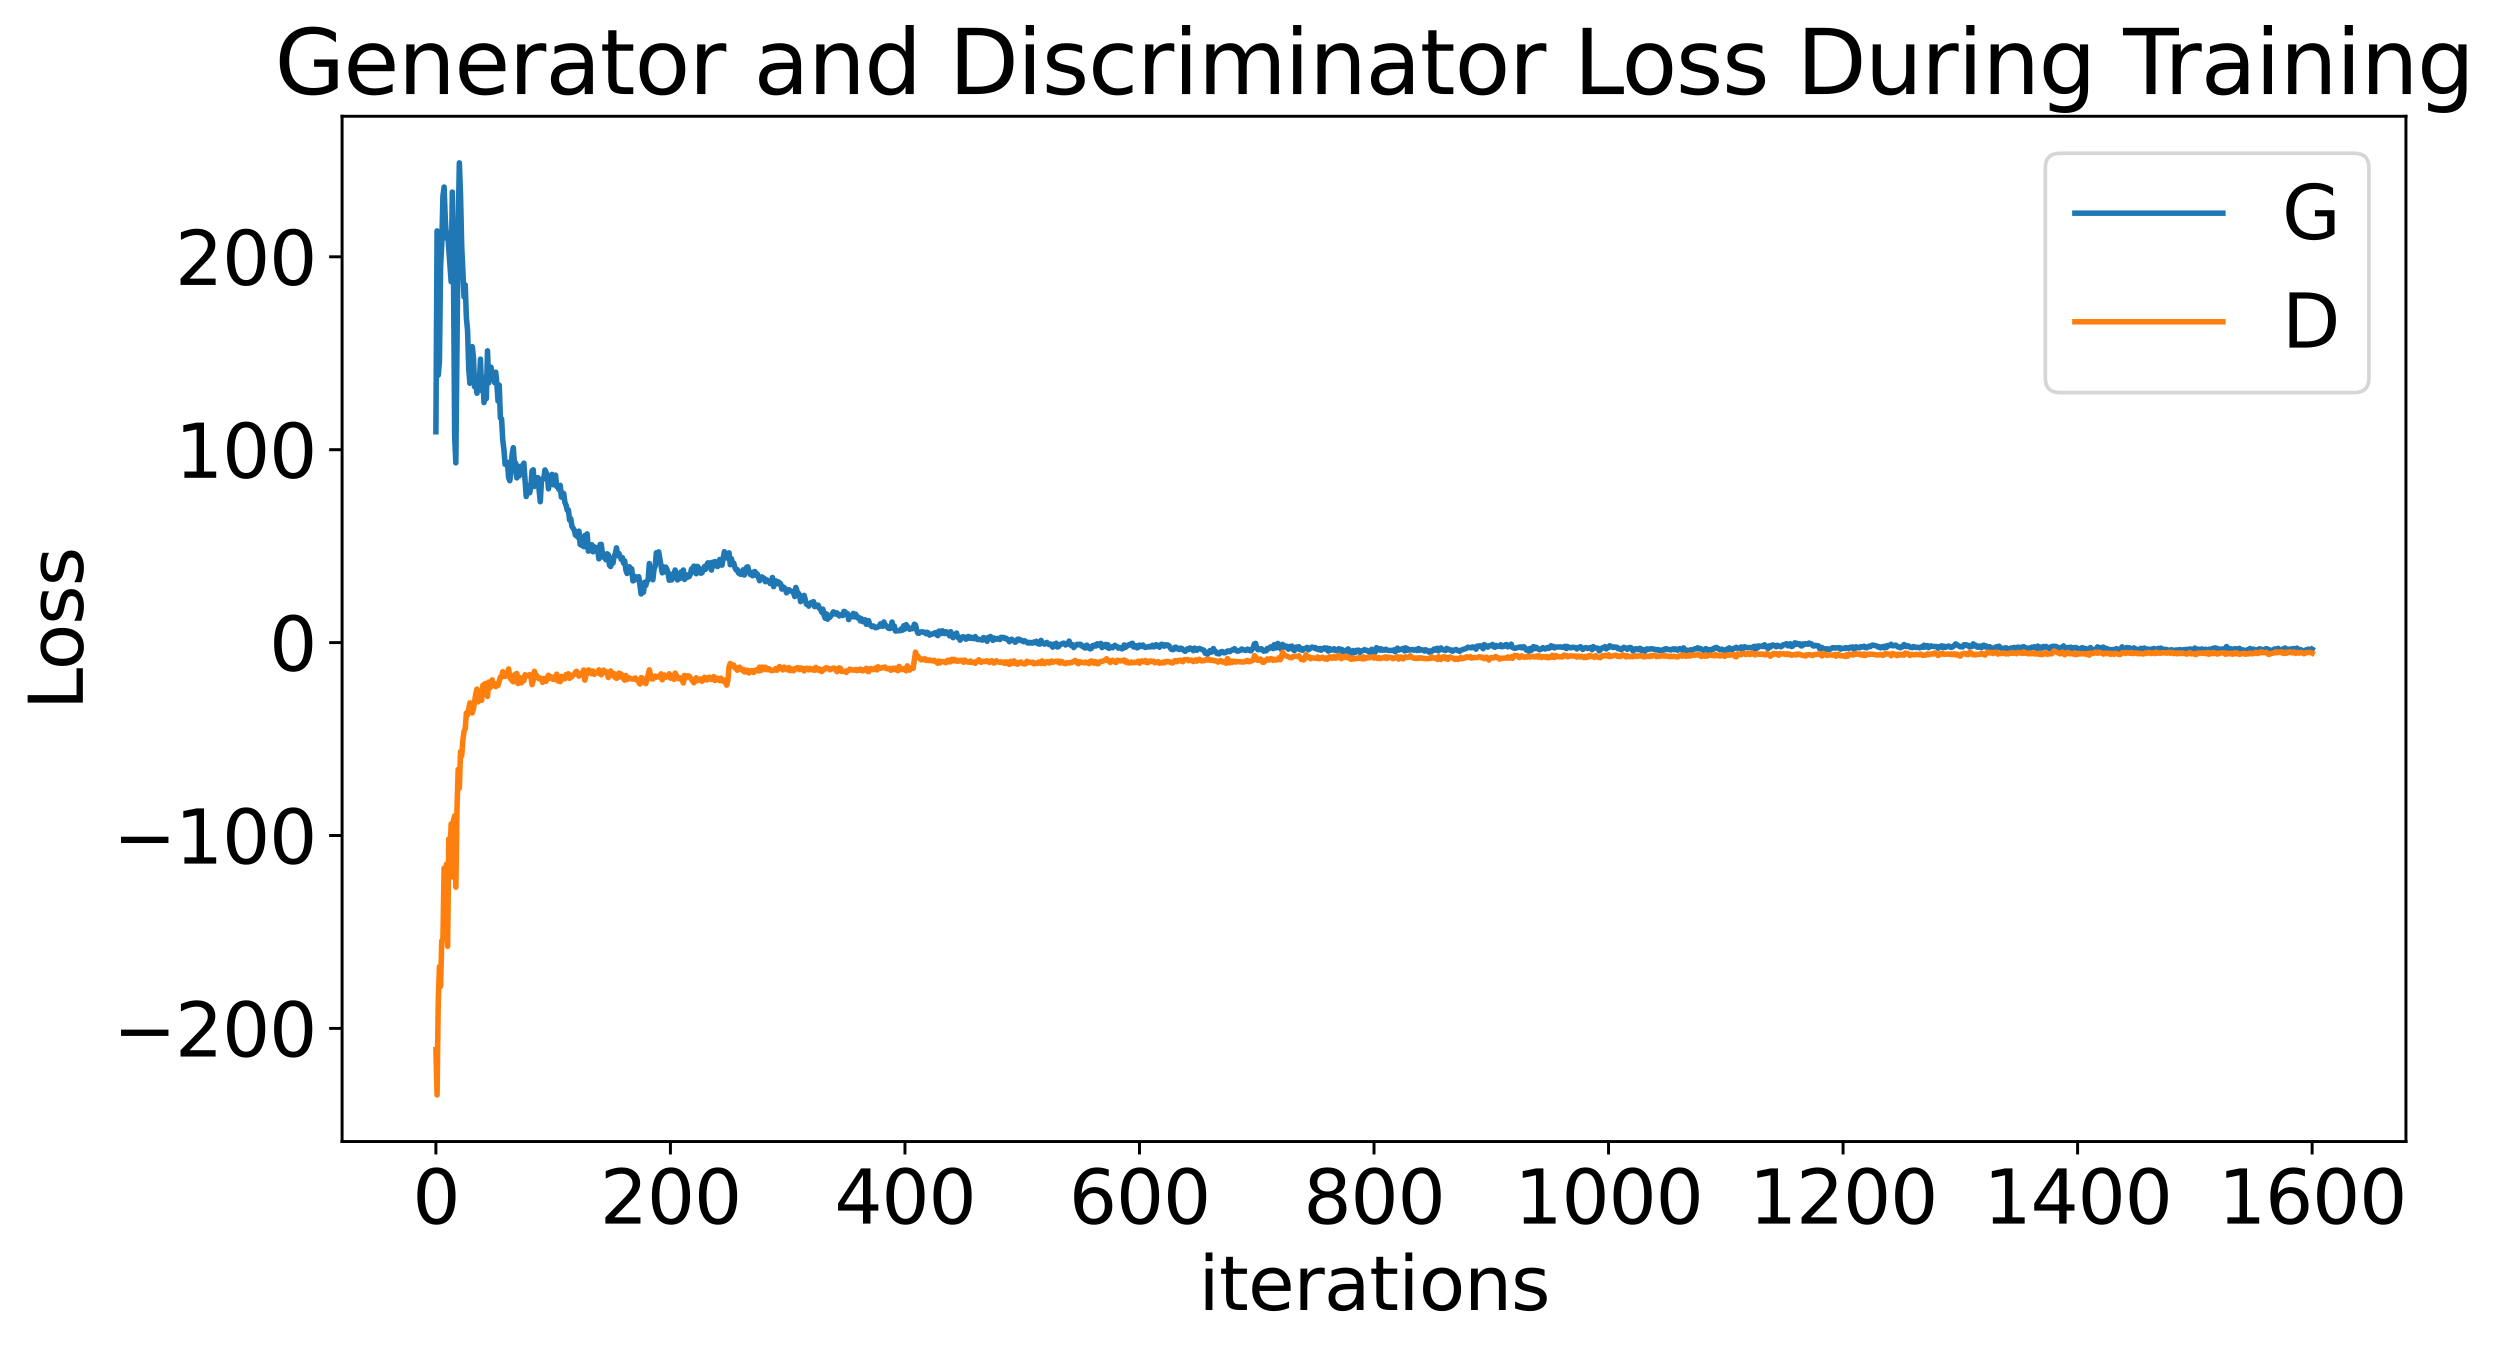 <?xml version="1.0" encoding="utf-8" standalone="no"?>
<!DOCTYPE svg PUBLIC "-//W3C//DTD SVG 1.1//EN"
  "http://www.w3.org/Graphics/SVG/1.1/DTD/svg11.dtd">
<svg xmlns:xlink="http://www.w3.org/1999/xlink" width="675.923pt" height="365.549pt" viewBox="0 0 675.923 365.549" xmlns="http://www.w3.org/2000/svg" version="1.1">
 <defs>
  <style type="text/css">*{stroke-linejoin: round; stroke-linecap: butt}</style>
 </defs>
 <g id="figure_1">
  <g id="patch_1">
   <path d="M 0 365.549 
L 675.923 365.549 
L 675.923 -0 
L 0 -0 
z
" style="fill: #ffffff"/>
  </g>
  <g id="axes_1">
   <g id="patch_2">
    <path d="M 92.491 308.636 
L 650.491 308.636 
L 650.491 31.436 
L 92.491 31.436 
z
" style="fill: #ffffff"/>
   </g>
   <g id="matplotlib.axis_1">
    <g id="xtick_1">
     <g id="line2d_1">
      <defs>
       <path id="m65aeb18fcb" d="M 0 0 
L 0 3.5 
" style="stroke: #000000; stroke-width: 0.8"/>
      </defs>
      <g>
       <use xlink:href="#m65aeb18fcb" x="117.854" y="308.636" style="stroke: #000000; stroke-width: 0.8"/>
      </g>
     </g>
     <g id="text_1">
      <!-- 0 -->
      <g transform="translate(111.492 330.833) scale(0.2 -0.2)">
       <defs>
        <path id="DejaVuSans-30" d="M 2034 4250 
Q 1547 4250 1301 3770 
Q 1056 3291 1056 2328 
Q 1056 1369 1301 889 
Q 1547 409 2034 409 
Q 2525 409 2770 889 
Q 3016 1369 3016 2328 
Q 3016 3291 2770 3770 
Q 2525 4250 2034 4250 
z
M 2034 4750 
Q 2819 4750 3233 4129 
Q 3647 3509 3647 2328 
Q 3647 1150 3233 529 
Q 2819 -91 2034 -91 
Q 1250 -91 836 529 
Q 422 1150 422 2328 
Q 422 3509 836 4129 
Q 1250 4750 2034 4750 
z
" transform="scale(0.016)"/>
       </defs>
       <use xlink:href="#DejaVuSans-30"/>
      </g>
     </g>
    </g>
    <g id="xtick_2">
     <g id="line2d_2">
      <g>
       <use xlink:href="#m65aeb18fcb" x="181.263" y="308.636" style="stroke: #000000; stroke-width: 0.8"/>
      </g>
     </g>
     <g id="text_2">
      <!-- 200 -->
      <g transform="translate(162.176 330.833) scale(0.2 -0.2)">
       <defs>
        <path id="DejaVuSans-32" d="M 1228 531 
L 3431 531 
L 3431 0 
L 469 0 
L 469 531 
Q 828 903 1448 1529 
Q 2069 2156 2228 2338 
Q 2531 2678 2651 2914 
Q 2772 3150 2772 3378 
Q 2772 3750 2511 3984 
Q 2250 4219 1831 4219 
Q 1534 4219 1204 4116 
Q 875 4013 500 3803 
L 500 4441 
Q 881 4594 1212 4672 
Q 1544 4750 1819 4750 
Q 2544 4750 2975 4387 
Q 3406 4025 3406 3419 
Q 3406 3131 3298 2873 
Q 3191 2616 2906 2266 
Q 2828 2175 2409 1742 
Q 1991 1309 1228 531 
z
" transform="scale(0.016)"/>
       </defs>
       <use xlink:href="#DejaVuSans-32"/>
       <use xlink:href="#DejaVuSans-30" x="63.623"/>
       <use xlink:href="#DejaVuSans-30" x="127.246"/>
      </g>
     </g>
    </g>
    <g id="xtick_3">
     <g id="line2d_3">
      <g>
       <use xlink:href="#m65aeb18fcb" x="244.672" y="308.636" style="stroke: #000000; stroke-width: 0.8"/>
      </g>
     </g>
     <g id="text_3">
      <!-- 400 -->
      <g transform="translate(225.585 330.833) scale(0.2 -0.2)">
       <defs>
        <path id="DejaVuSans-34" d="M 2419 4116 
L 825 1625 
L 2419 1625 
L 2419 4116 
z
M 2253 4666 
L 3047 4666 
L 3047 1625 
L 3713 1625 
L 3713 1100 
L 3047 1100 
L 3047 0 
L 2419 0 
L 2419 1100 
L 313 1100 
L 313 1709 
L 2253 4666 
z
" transform="scale(0.016)"/>
       </defs>
       <use xlink:href="#DejaVuSans-34"/>
       <use xlink:href="#DejaVuSans-30" x="63.623"/>
       <use xlink:href="#DejaVuSans-30" x="127.246"/>
      </g>
     </g>
    </g>
    <g id="xtick_4">
     <g id="line2d_4">
      <g>
       <use xlink:href="#m65aeb18fcb" x="308.082" y="308.636" style="stroke: #000000; stroke-width: 0.8"/>
      </g>
     </g>
     <g id="text_4">
      <!-- 600 -->
      <g transform="translate(288.994 330.833) scale(0.2 -0.2)">
       <defs>
        <path id="DejaVuSans-36" d="M 2113 2584 
Q 1688 2584 1439 2293 
Q 1191 2003 1191 1497 
Q 1191 994 1439 701 
Q 1688 409 2113 409 
Q 2538 409 2786 701 
Q 3034 994 3034 1497 
Q 3034 2003 2786 2293 
Q 2538 2584 2113 2584 
z
M 3366 4563 
L 3366 3988 
Q 3128 4100 2886 4159 
Q 2644 4219 2406 4219 
Q 1781 4219 1451 3797 
Q 1122 3375 1075 2522 
Q 1259 2794 1537 2939 
Q 1816 3084 2150 3084 
Q 2853 3084 3261 2657 
Q 3669 2231 3669 1497 
Q 3669 778 3244 343 
Q 2819 -91 2113 -91 
Q 1303 -91 875 529 
Q 447 1150 447 2328 
Q 447 3434 972 4092 
Q 1497 4750 2381 4750 
Q 2619 4750 2861 4703 
Q 3103 4656 3366 4563 
z
" transform="scale(0.016)"/>
       </defs>
       <use xlink:href="#DejaVuSans-36"/>
       <use xlink:href="#DejaVuSans-30" x="63.623"/>
       <use xlink:href="#DejaVuSans-30" x="127.246"/>
      </g>
     </g>
    </g>
    <g id="xtick_5">
     <g id="line2d_5">
      <g>
       <use xlink:href="#m65aeb18fcb" x="371.491" y="308.636" style="stroke: #000000; stroke-width: 0.8"/>
      </g>
     </g>
     <g id="text_5">
      <!-- 800 -->
      <g transform="translate(352.403 330.833) scale(0.2 -0.2)">
       <defs>
        <path id="DejaVuSans-38" d="M 2034 2216 
Q 1584 2216 1326 1975 
Q 1069 1734 1069 1313 
Q 1069 891 1326 650 
Q 1584 409 2034 409 
Q 2484 409 2743 651 
Q 3003 894 3003 1313 
Q 3003 1734 2745 1975 
Q 2488 2216 2034 2216 
z
M 1403 2484 
Q 997 2584 770 2862 
Q 544 3141 544 3541 
Q 544 4100 942 4425 
Q 1341 4750 2034 4750 
Q 2731 4750 3128 4425 
Q 3525 4100 3525 3541 
Q 3525 3141 3298 2862 
Q 3072 2584 2669 2484 
Q 3125 2378 3379 2068 
Q 3634 1759 3634 1313 
Q 3634 634 3220 271 
Q 2806 -91 2034 -91 
Q 1263 -91 848 271 
Q 434 634 434 1313 
Q 434 1759 690 2068 
Q 947 2378 1403 2484 
z
M 1172 3481 
Q 1172 3119 1398 2916 
Q 1625 2713 2034 2713 
Q 2441 2713 2670 2916 
Q 2900 3119 2900 3481 
Q 2900 3844 2670 4047 
Q 2441 4250 2034 4250 
Q 1625 4250 1398 4047 
Q 1172 3844 1172 3481 
z
" transform="scale(0.016)"/>
       </defs>
       <use xlink:href="#DejaVuSans-38"/>
       <use xlink:href="#DejaVuSans-30" x="63.623"/>
       <use xlink:href="#DejaVuSans-30" x="127.246"/>
      </g>
     </g>
    </g>
    <g id="xtick_6">
     <g id="line2d_6">
      <g>
       <use xlink:href="#m65aeb18fcb" x="434.9" y="308.636" style="stroke: #000000; stroke-width: 0.8"/>
      </g>
     </g>
     <g id="text_6">
      <!-- 1000 -->
      <g transform="translate(409.45 330.833) scale(0.2 -0.2)">
       <defs>
        <path id="DejaVuSans-31" d="M 794 531 
L 1825 531 
L 1825 4091 
L 703 3866 
L 703 4441 
L 1819 4666 
L 2450 4666 
L 2450 531 
L 3481 531 
L 3481 0 
L 794 0 
L 794 531 
z
" transform="scale(0.016)"/>
       </defs>
       <use xlink:href="#DejaVuSans-31"/>
       <use xlink:href="#DejaVuSans-30" x="63.623"/>
       <use xlink:href="#DejaVuSans-30" x="127.246"/>
       <use xlink:href="#DejaVuSans-30" x="190.869"/>
      </g>
     </g>
    </g>
    <g id="xtick_7">
     <g id="line2d_7">
      <g>
       <use xlink:href="#m65aeb18fcb" x="498.309" y="308.636" style="stroke: #000000; stroke-width: 0.8"/>
      </g>
     </g>
     <g id="text_7">
      <!-- 1200 -->
      <g transform="translate(472.859 330.833) scale(0.2 -0.2)">
       <use xlink:href="#DejaVuSans-31"/>
       <use xlink:href="#DejaVuSans-32" x="63.623"/>
       <use xlink:href="#DejaVuSans-30" x="127.246"/>
       <use xlink:href="#DejaVuSans-30" x="190.869"/>
      </g>
     </g>
    </g>
    <g id="xtick_8">
     <g id="line2d_8">
      <g>
       <use xlink:href="#m65aeb18fcb" x="561.718" y="308.636" style="stroke: #000000; stroke-width: 0.8"/>
      </g>
     </g>
     <g id="text_8">
      <!-- 1400 -->
      <g transform="translate(536.268 330.833) scale(0.2 -0.2)">
       <use xlink:href="#DejaVuSans-31"/>
       <use xlink:href="#DejaVuSans-34" x="63.623"/>
       <use xlink:href="#DejaVuSans-30" x="127.246"/>
       <use xlink:href="#DejaVuSans-30" x="190.869"/>
      </g>
     </g>
    </g>
    <g id="xtick_9">
     <g id="line2d_9">
      <g>
       <use xlink:href="#m65aeb18fcb" x="625.127" y="308.636" style="stroke: #000000; stroke-width: 0.8"/>
      </g>
     </g>
     <g id="text_9">
      <!-- 1600 -->
      <g transform="translate(599.677 330.833) scale(0.2 -0.2)">
       <use xlink:href="#DejaVuSans-31"/>
       <use xlink:href="#DejaVuSans-36" x="63.623"/>
       <use xlink:href="#DejaVuSans-30" x="127.246"/>
       <use xlink:href="#DejaVuSans-30" x="190.869"/>
      </g>
     </g>
    </g>
    <g id="text_10">
     <!-- iterations -->
     <g transform="translate(324.036 354.189) scale(0.2 -0.2)">
      <defs>
       <path id="DejaVuSans-69" d="M 603 3500 
L 1178 3500 
L 1178 0 
L 603 0 
L 603 3500 
z
M 603 4863 
L 1178 4863 
L 1178 4134 
L 603 4134 
L 603 4863 
z
" transform="scale(0.016)"/>
       <path id="DejaVuSans-74" d="M 1172 4494 
L 1172 3500 
L 2356 3500 
L 2356 3053 
L 1172 3053 
L 1172 1153 
Q 1172 725 1289 603 
Q 1406 481 1766 481 
L 2356 481 
L 2356 0 
L 1766 0 
Q 1100 0 847 248 
Q 594 497 594 1153 
L 594 3053 
L 172 3053 
L 172 3500 
L 594 3500 
L 594 4494 
L 1172 4494 
z
" transform="scale(0.016)"/>
       <path id="DejaVuSans-65" d="M 3597 1894 
L 3597 1613 
L 953 1613 
Q 991 1019 1311 708 
Q 1631 397 2203 397 
Q 2534 397 2845 478 
Q 3156 559 3463 722 
L 3463 178 
Q 3153 47 2828 -22 
Q 2503 -91 2169 -91 
Q 1331 -91 842 396 
Q 353 884 353 1716 
Q 353 2575 817 3079 
Q 1281 3584 2069 3584 
Q 2775 3584 3186 3129 
Q 3597 2675 3597 1894 
z
M 3022 2063 
Q 3016 2534 2758 2815 
Q 2500 3097 2075 3097 
Q 1594 3097 1305 2825 
Q 1016 2553 972 2059 
L 3022 2063 
z
" transform="scale(0.016)"/>
       <path id="DejaVuSans-72" d="M 2631 2963 
Q 2534 3019 2420 3045 
Q 2306 3072 2169 3072 
Q 1681 3072 1420 2755 
Q 1159 2438 1159 1844 
L 1159 0 
L 581 0 
L 581 3500 
L 1159 3500 
L 1159 2956 
Q 1341 3275 1631 3429 
Q 1922 3584 2338 3584 
Q 2397 3584 2469 3576 
Q 2541 3569 2628 3553 
L 2631 2963 
z
" transform="scale(0.016)"/>
       <path id="DejaVuSans-61" d="M 2194 1759 
Q 1497 1759 1228 1600 
Q 959 1441 959 1056 
Q 959 750 1161 570 
Q 1363 391 1709 391 
Q 2188 391 2477 730 
Q 2766 1069 2766 1631 
L 2766 1759 
L 2194 1759 
z
M 3341 1997 
L 3341 0 
L 2766 0 
L 2766 531 
Q 2569 213 2275 61 
Q 1981 -91 1556 -91 
Q 1019 -91 701 211 
Q 384 513 384 1019 
Q 384 1609 779 1909 
Q 1175 2209 1959 2209 
L 2766 2209 
L 2766 2266 
Q 2766 2663 2505 2880 
Q 2244 3097 1772 3097 
Q 1472 3097 1187 3025 
Q 903 2953 641 2809 
L 641 3341 
Q 956 3463 1253 3523 
Q 1550 3584 1831 3584 
Q 2591 3584 2966 3190 
Q 3341 2797 3341 1997 
z
" transform="scale(0.016)"/>
       <path id="DejaVuSans-6f" d="M 1959 3097 
Q 1497 3097 1228 2736 
Q 959 2375 959 1747 
Q 959 1119 1226 758 
Q 1494 397 1959 397 
Q 2419 397 2687 759 
Q 2956 1122 2956 1747 
Q 2956 2369 2687 2733 
Q 2419 3097 1959 3097 
z
M 1959 3584 
Q 2709 3584 3137 3096 
Q 3566 2609 3566 1747 
Q 3566 888 3137 398 
Q 2709 -91 1959 -91 
Q 1206 -91 779 398 
Q 353 888 353 1747 
Q 353 2609 779 3096 
Q 1206 3584 1959 3584 
z
" transform="scale(0.016)"/>
       <path id="DejaVuSans-6e" d="M 3513 2113 
L 3513 0 
L 2938 0 
L 2938 2094 
Q 2938 2591 2744 2837 
Q 2550 3084 2163 3084 
Q 1697 3084 1428 2787 
Q 1159 2491 1159 1978 
L 1159 0 
L 581 0 
L 581 3500 
L 1159 3500 
L 1159 2956 
Q 1366 3272 1645 3428 
Q 1925 3584 2291 3584 
Q 2894 3584 3203 3211 
Q 3513 2838 3513 2113 
z
" transform="scale(0.016)"/>
       <path id="DejaVuSans-73" d="M 2834 3397 
L 2834 2853 
Q 2591 2978 2328 3040 
Q 2066 3103 1784 3103 
Q 1356 3103 1142 2972 
Q 928 2841 928 2578 
Q 928 2378 1081 2264 
Q 1234 2150 1697 2047 
L 1894 2003 
Q 2506 1872 2764 1633 
Q 3022 1394 3022 966 
Q 3022 478 2636 193 
Q 2250 -91 1575 -91 
Q 1294 -91 989 -36 
Q 684 19 347 128 
L 347 722 
Q 666 556 975 473 
Q 1284 391 1588 391 
Q 1994 391 2212 530 
Q 2431 669 2431 922 
Q 2431 1156 2273 1281 
Q 2116 1406 1581 1522 
L 1381 1569 
Q 847 1681 609 1914 
Q 372 2147 372 2553 
Q 372 3047 722 3315 
Q 1072 3584 1716 3584 
Q 2034 3584 2315 3537 
Q 2597 3491 2834 3397 
z
" transform="scale(0.016)"/>
      </defs>
      <use xlink:href="#DejaVuSans-69"/>
      <use xlink:href="#DejaVuSans-74" x="27.783"/>
      <use xlink:href="#DejaVuSans-65" x="66.992"/>
      <use xlink:href="#DejaVuSans-72" x="128.516"/>
      <use xlink:href="#DejaVuSans-61" x="169.629"/>
      <use xlink:href="#DejaVuSans-74" x="230.908"/>
      <use xlink:href="#DejaVuSans-69" x="270.117"/>
      <use xlink:href="#DejaVuSans-6f" x="297.9"/>
      <use xlink:href="#DejaVuSans-6e" x="359.082"/>
      <use xlink:href="#DejaVuSans-73" x="422.461"/>
     </g>
    </g>
   </g>
   <g id="matplotlib.axis_2">
    <g id="ytick_1">
     <g id="line2d_10">
      <defs>
       <path id="mf4a8366c68" d="M 0 0 
L -3.5 0 
" style="stroke: #000000; stroke-width: 0.8"/>
      </defs>
      <g>
       <use xlink:href="#mf4a8366c68" x="92.491" y="278.05" style="stroke: #000000; stroke-width: 0.8"/>
      </g>
     </g>
     <g id="text_11">
      <!-- −200 -->
      <g transform="translate(30.556 285.649) scale(0.2 -0.2)">
       <defs>
        <path id="DejaVuSans-2212" d="M 678 2272 
L 4684 2272 
L 4684 1741 
L 678 1741 
L 678 2272 
z
" transform="scale(0.016)"/>
       </defs>
       <use xlink:href="#DejaVuSans-2212"/>
       <use xlink:href="#DejaVuSans-32" x="83.789"/>
       <use xlink:href="#DejaVuSans-30" x="147.412"/>
       <use xlink:href="#DejaVuSans-30" x="211.035"/>
      </g>
     </g>
    </g>
    <g id="ytick_2">
     <g id="line2d_11">
      <g>
       <use xlink:href="#mf4a8366c68" x="92.491" y="225.896" style="stroke: #000000; stroke-width: 0.8"/>
      </g>
     </g>
     <g id="text_12">
      <!-- −100 -->
      <g transform="translate(30.556 233.494) scale(0.2 -0.2)">
       <use xlink:href="#DejaVuSans-2212"/>
       <use xlink:href="#DejaVuSans-31" x="83.789"/>
       <use xlink:href="#DejaVuSans-30" x="147.412"/>
       <use xlink:href="#DejaVuSans-30" x="211.035"/>
      </g>
     </g>
    </g>
    <g id="ytick_3">
     <g id="line2d_12">
      <g>
       <use xlink:href="#mf4a8366c68" x="92.491" y="173.741" style="stroke: #000000; stroke-width: 0.8"/>
      </g>
     </g>
     <g id="text_13">
      <!-- 0 -->
      <g transform="translate(72.766 181.34) scale(0.2 -0.2)">
       <use xlink:href="#DejaVuSans-30"/>
      </g>
     </g>
    </g>
    <g id="ytick_4">
     <g id="line2d_13">
      <g>
       <use xlink:href="#mf4a8366c68" x="92.491" y="121.587" style="stroke: #000000; stroke-width: 0.8"/>
      </g>
     </g>
     <g id="text_14">
      <!-- 100 -->
      <g transform="translate(47.316 129.185) scale(0.2 -0.2)">
       <use xlink:href="#DejaVuSans-31"/>
       <use xlink:href="#DejaVuSans-30" x="63.623"/>
       <use xlink:href="#DejaVuSans-30" x="127.246"/>
      </g>
     </g>
    </g>
    <g id="ytick_5">
     <g id="line2d_14">
      <g>
       <use xlink:href="#mf4a8366c68" x="92.491" y="69.432" style="stroke: #000000; stroke-width: 0.8"/>
      </g>
     </g>
     <g id="text_15">
      <!-- 200 -->
      <g transform="translate(47.316 77.031) scale(0.2 -0.2)">
       <use xlink:href="#DejaVuSans-32"/>
       <use xlink:href="#DejaVuSans-30" x="63.623"/>
       <use xlink:href="#DejaVuSans-30" x="127.246"/>
      </g>
     </g>
    </g>
    <g id="text_16">
     <!-- Loss -->
     <g transform="translate(22.397 191.971) rotate(-90) scale(0.2 -0.2)">
      <defs>
       <path id="DejaVuSans-4c" d="M 628 4666 
L 1259 4666 
L 1259 531 
L 3531 531 
L 3531 0 
L 628 0 
L 628 4666 
z
" transform="scale(0.016)"/>
      </defs>
      <use xlink:href="#DejaVuSans-4c"/>
      <use xlink:href="#DejaVuSans-6f" x="53.963"/>
      <use xlink:href="#DejaVuSans-73" x="115.145"/>
      <use xlink:href="#DejaVuSans-73" x="167.244"/>
     </g>
    </g>
   </g>
   <g id="line2d_15">
    <path d="M 117.854 116.73 
L 118.171 62.43 
L 118.488 101.447 
L 118.805 97.742 
L 119.122 71.891 
L 119.439 66.005 
L 119.757 53.003 
L 120.074 50.573 
L 120.391 59.283 
L 120.708 64.408 
L 121.025 63.028 
L 121.976 76.157 
L 122.293 51.933 
L 122.61 73.642 
L 122.927 118.042 
L 123.244 125.137 
L 123.878 60.942 
L 124.195 44.036 
L 124.512 52.703 
L 124.829 66.416 
L 125.463 80.272 
L 125.78 77.047 
L 126.097 85.974 
L 126.414 89.32 
L 126.732 99.782 
L 127.049 103.63 
L 127.366 95.49 
L 127.683 93.742 
L 128 96.556 
L 128.317 104.57 
L 128.634 103.316 
L 128.951 106.314 
L 129.268 101.623 
L 129.585 103.726 
L 129.902 97.099 
L 130.219 105.599 
L 130.536 102.09 
L 130.853 108.847 
L 131.17 107.116 
L 131.487 107.769 
L 131.804 94.855 
L 132.121 103.51 
L 132.438 99.688 
L 132.755 99.279 
L 133.072 102.538 
L 133.389 101.345 
L 133.707 103.442 
L 134.024 100.627 
L 134.341 103.779 
L 134.658 108.446 
L 134.975 104.136 
L 135.292 113.024 
L 135.609 113.257 
L 135.926 118.953 
L 136.243 121.504 
L 136.56 125.536 
L 136.877 125.084 
L 137.194 124.976 
L 137.511 129.121 
L 137.828 129.965 
L 138.145 127.601 
L 138.462 122.813 
L 138.779 121.045 
L 139.096 125.34 
L 139.413 125.222 
L 139.73 129.2 
L 140.047 126.029 
L 140.364 128.688 
L 140.999 125.986 
L 141.316 127.842 
L 141.633 125.228 
L 142.267 134.24 
L 142.584 133.266 
L 142.901 131.37 
L 143.218 133.221 
L 143.535 131.531 
L 143.852 127.304 
L 144.169 127.022 
L 144.486 131.504 
L 144.803 129.12 
L 145.12 130.156 
L 145.437 129.137 
L 146.071 135.65 
L 146.388 130.074 
L 146.705 129.476 
L 147.022 129.45 
L 147.339 127.074 
L 147.974 128.405 
L 148.291 132.156 
L 148.608 129.996 
L 148.925 130.069 
L 149.242 128.265 
L 149.559 131.05 
L 149.876 130.942 
L 150.193 128.471 
L 150.51 131.531 
L 150.827 131.612 
L 151.144 132.351 
L 151.461 131.231 
L 151.778 134.408 
L 152.095 133.26 
L 152.412 133.452 
L 152.729 135.868 
L 153.046 136.568 
L 153.363 137.965 
L 153.68 137.905 
L 153.997 140.59 
L 154.314 140.248 
L 154.632 142.32 
L 155.266 143.306 
L 155.583 144.682 
L 155.9 144.52 
L 156.217 145.241 
L 156.534 143.607 
L 156.851 147.202 
L 157.168 147.402 
L 157.485 145.313 
L 157.802 147.788 
L 158.119 144.772 
L 158.436 147.865 
L 158.753 144.355 
L 159.07 149 
L 159.387 148.864 
L 159.704 147.327 
L 160.021 147.288 
L 160.338 149.193 
L 160.655 147.831 
L 160.972 148.826 
L 161.289 148.097 
L 161.607 148.745 
L 161.924 151.093 
L 162.241 147.222 
L 162.558 147.174 
L 162.875 149.684 
L 163.192 150.67 
L 163.509 150.084 
L 163.826 151.348 
L 164.143 149.722 
L 164.46 149.971 
L 164.777 152.819 
L 165.094 153.167 
L 165.411 151.635 
L 165.728 152.261 
L 166.045 150.388 
L 166.362 149.702 
L 166.679 148.135 
L 166.996 150.23 
L 167.313 149.606 
L 167.947 151.227 
L 168.264 150.755 
L 168.582 152.243 
L 168.899 151.654 
L 169.216 154.12 
L 169.533 155.049 
L 169.85 153.345 
L 170.167 153.232 
L 170.484 154.848 
L 170.801 153.801 
L 171.118 157.049 
L 171.435 156.894 
L 171.752 155.884 
L 172.069 156.207 
L 172.703 155.932 
L 173.337 160.584 
L 173.654 159.109 
L 173.971 160.133 
L 174.288 157.418 
L 174.605 158.295 
L 174.922 157.179 
L 175.239 156.743 
L 175.557 152.372 
L 175.874 154.609 
L 176.191 154.733 
L 176.508 156.748 
L 176.825 153.888 
L 177.142 153.043 
L 177.459 149.447 
L 177.776 149.481 
L 178.093 149.219 
L 179.044 154.869 
L 179.361 153.25 
L 179.678 154.622 
L 179.995 153.342 
L 180.312 153.924 
L 180.629 155.062 
L 180.946 156.884 
L 181.263 155.222 
L 181.58 156.802 
L 182.214 155.609 
L 182.532 154.116 
L 183.166 156.808 
L 183.483 155.757 
L 183.8 156.419 
L 184.117 154.642 
L 184.434 156.161 
L 184.751 154.121 
L 185.068 156.646 
L 185.385 155.53 
L 185.702 156.177 
L 186.019 155.396 
L 186.336 155.886 
L 186.653 155.26 
L 186.97 153.8 
L 187.287 154.311 
L 187.604 153.059 
L 187.921 154.648 
L 188.238 155.121 
L 188.555 153.132 
L 188.872 153.484 
L 189.189 154.046 
L 189.507 154.987 
L 189.824 154.817 
L 190.458 153.203 
L 190.775 153.916 
L 191.092 152.706 
L 191.409 152.167 
L 191.726 152.402 
L 192.043 152.18 
L 192.36 154.12 
L 192.677 152.017 
L 192.994 153.004 
L 193.311 151.826 
L 193.628 152.171 
L 193.945 153.166 
L 194.262 152.959 
L 194.579 151.263 
L 194.896 152.237 
L 195.213 152.79 
L 195.847 149.16 
L 196.482 150.867 
L 196.799 150.354 
L 197.116 149.479 
L 197.433 152.677 
L 197.75 151.048 
L 198.067 152.47 
L 198.384 152.266 
L 198.701 153.463 
L 199.018 154.069 
L 199.335 154.003 
L 199.652 154.911 
L 200.286 155.294 
L 200.603 154.961 
L 200.92 154.061 
L 201.237 155.471 
L 201.554 153.969 
L 201.871 153.382 
L 202.188 153.259 
L 202.505 154.501 
L 202.822 155.292 
L 203.139 154.85 
L 203.457 155.671 
L 203.774 154.673 
L 204.091 154.526 
L 204.408 155.552 
L 204.725 155.152 
L 205.359 157.01 
L 205.676 156.05 
L 205.993 155.986 
L 206.627 156.386 
L 206.944 157.272 
L 207.261 156.749 
L 207.578 157.107 
L 207.895 157.119 
L 208.212 157.762 
L 208.529 157.134 
L 208.846 156.145 
L 209.163 158.607 
L 209.48 157.443 
L 209.797 157.06 
L 210.114 157.836 
L 210.432 157.316 
L 211.066 157.854 
L 211.383 159.261 
L 211.7 158.661 
L 212.017 158.87 
L 212.334 159.239 
L 212.651 160.284 
L 212.968 159.664 
L 213.285 159.434 
L 213.602 159.79 
L 214.236 159.882 
L 214.553 160.257 
L 214.87 161.29 
L 215.187 158.839 
L 215.504 159.925 
L 216.138 160.777 
L 216.455 162.659 
L 216.772 162.115 
L 217.089 162.23 
L 217.407 160.983 
L 218.041 163.379 
L 218.358 163.182 
L 218.675 163.88 
L 218.992 163.181 
L 219.309 162.929 
L 219.943 162.673 
L 220.26 164.01 
L 220.577 163.898 
L 220.894 163.588 
L 221.211 163.629 
L 221.528 164.449 
L 221.845 164.678 
L 222.162 165.504 
L 222.479 164.693 
L 222.796 166.343 
L 223.113 167.153 
L 223.43 165.966 
L 223.747 167.414 
L 224.064 166.665 
L 224.382 166.885 
L 225.016 165.964 
L 225.333 165.435 
L 225.65 165.632 
L 225.967 166.036 
L 226.284 165.705 
L 226.918 166.526 
L 227.235 166.211 
L 227.552 166.17 
L 227.869 166.419 
L 228.186 165.31 
L 228.503 165.437 
L 228.82 166.031 
L 229.137 165.914 
L 229.454 167.509 
L 229.771 166.784 
L 230.088 166.803 
L 230.405 166.42 
L 230.722 165.849 
L 231.039 166.801 
L 231.357 166.075 
L 231.991 167.123 
L 232.308 167.003 
L 232.625 167.875 
L 232.942 167.313 
L 233.259 168.064 
L 233.893 167.564 
L 234.21 168.793 
L 234.527 168.643 
L 234.844 167.816 
L 235.161 168.876 
L 235.795 169.444 
L 236.112 169.245 
L 236.429 169.408 
L 236.746 169.728 
L 237.697 169.38 
L 238.014 168.683 
L 238.332 168.772 
L 238.649 169.344 
L 238.966 168.172 
L 239.283 168.854 
L 240.234 169.872 
L 240.551 169.938 
L 240.868 169.719 
L 241.185 168.183 
L 241.502 169.845 
L 241.819 169.298 
L 242.136 170.614 
L 243.087 170.481 
L 243.404 170.526 
L 243.721 169.978 
L 244.038 170.365 
L 244.355 169.182 
L 244.672 170.062 
L 244.989 168.886 
L 245.307 169.395 
L 245.624 169.663 
L 245.941 170.145 
L 246.258 169.928 
L 246.575 170.004 
L 246.892 169.875 
L 247.209 168.776 
L 247.526 168.991 
L 247.843 170.366 
L 248.16 171.177 
L 248.477 171.202 
L 248.794 170.911 
L 249.428 170.815 
L 249.745 171.005 
L 250.062 170.949 
L 250.379 171.339 
L 250.696 170.948 
L 251.013 171.198 
L 251.33 171.715 
L 251.647 171.475 
L 251.964 171.484 
L 252.916 171.037 
L 253.233 171.609 
L 253.55 171.846 
L 253.867 170.643 
L 254.184 170.671 
L 254.501 171.286 
L 254.818 170.54 
L 255.135 171.207 
L 255.452 171.295 
L 255.769 170.806 
L 256.086 170.956 
L 256.403 171.291 
L 256.72 171.915 
L 257.037 170.798 
L 257.671 172.397 
L 257.988 171.585 
L 258.305 171.605 
L 258.622 171.167 
L 258.939 172.322 
L 259.257 172.258 
L 259.574 173.086 
L 260.208 172.21 
L 260.525 172.172 
L 260.842 172.281 
L 261.159 172.822 
L 261.793 172.079 
L 262.11 172.579 
L 262.427 172.246 
L 262.744 172.598 
L 263.061 172.411 
L 263.378 172.674 
L 263.695 172.114 
L 264.012 172.761 
L 264.329 172.901 
L 264.646 172.811 
L 264.963 172.945 
L 265.28 172.885 
L 265.597 173.068 
L 265.914 172.388 
L 266.232 172.658 
L 266.549 172.571 
L 266.866 173.385 
L 267.183 172.354 
L 267.5 172.34 
L 267.817 172.085 
L 268.451 173.137 
L 268.768 172.492 
L 269.402 172.835 
L 269.719 172.63 
L 270.036 172.593 
L 270.353 172.908 
L 270.67 172.321 
L 270.987 172.453 
L 271.304 172.33 
L 271.621 172.596 
L 271.938 172.528 
L 272.255 172.861 
L 272.572 172.896 
L 272.889 173.496 
L 273.524 172.827 
L 273.841 173.14 
L 274.158 173.266 
L 274.475 173.642 
L 274.792 173.417 
L 275.109 172.834 
L 275.426 172.801 
L 275.743 172.936 
L 276.06 173.232 
L 276.377 173.198 
L 276.694 173.482 
L 277.011 173.24 
L 277.962 173.864 
L 278.279 173.679 
L 278.596 173.868 
L 278.913 173.729 
L 279.23 173.863 
L 279.547 173.579 
L 279.864 173.718 
L 280.182 173.393 
L 280.499 174.005 
L 281.133 174.147 
L 281.45 173.145 
L 281.767 173.671 
L 282.401 174.145 
L 282.718 174.02 
L 283.035 173.687 
L 283.669 174.288 
L 283.986 174.129 
L 284.303 174.243 
L 284.62 174.971 
L 284.937 174.149 
L 285.254 174.472 
L 285.571 173.912 
L 285.888 174.93 
L 286.205 174.81 
L 286.522 174.38 
L 287.474 173.893 
L 287.791 173.937 
L 288.108 174.382 
L 288.742 174.032 
L 289.059 173.335 
L 289.376 174.325 
L 289.693 174.571 
L 290.01 174.284 
L 290.327 175.075 
L 290.644 174.592 
L 291.278 174.201 
L 291.595 174.357 
L 291.912 174.18 
L 292.229 174.241 
L 292.546 174.705 
L 292.863 174.679 
L 293.18 175.121 
L 293.497 175.179 
L 293.814 174.431 
L 294.132 174.649 
L 294.449 175.257 
L 294.766 175.436 
L 295.083 175.288 
L 295.4 174.562 
L 295.717 174.724 
L 296.034 174.37 
L 296.351 174.653 
L 296.668 174.068 
L 296.985 174.415 
L 297.302 174.314 
L 297.619 173.964 
L 297.936 175.091 
L 298.253 174.4 
L 298.57 174.447 
L 298.887 174.234 
L 299.204 174.976 
L 299.521 174.326 
L 299.838 175.3 
L 300.155 174.829 
L 300.789 175.128 
L 301.424 174.462 
L 301.741 174.73 
L 302.058 174.813 
L 302.375 175.237 
L 302.692 175.076 
L 303.009 175.141 
L 303.326 175.424 
L 303.643 175.255 
L 303.96 174.372 
L 304.277 175.023 
L 305.228 174.297 
L 305.545 174.415 
L 305.862 174.012 
L 306.179 173.923 
L 306.496 174.914 
L 306.813 174.885 
L 307.13 174.595 
L 307.447 175.164 
L 307.764 174.999 
L 308.082 174.408 
L 308.399 174.791 
L 309.033 174.398 
L 309.35 174.925 
L 309.667 175.056 
L 310.618 174.801 
L 310.935 174.937 
L 311.252 174.81 
L 311.569 174.462 
L 311.886 174.9 
L 312.203 174.84 
L 312.52 174.328 
L 312.837 174.398 
L 313.154 174.618 
L 313.471 174.995 
L 313.788 174.347 
L 314.105 174.18 
L 314.739 174.718 
L 315.057 174.316 
L 315.374 174.536 
L 315.691 174.371 
L 316.008 174.538 
L 316.642 175.518 
L 316.959 175.645 
L 317.276 175.612 
L 317.593 175.052 
L 317.91 174.975 
L 318.227 175.427 
L 318.544 175.272 
L 318.861 175.617 
L 319.178 175.248 
L 319.495 175.295 
L 320.129 175.899 
L 320.446 176.078 
L 321.08 175.413 
L 321.397 175.624 
L 321.714 175.198 
L 322.349 175.446 
L 322.666 175.928 
L 322.983 175.219 
L 323.3 175.687 
L 323.617 175.795 
L 323.934 175.437 
L 324.251 175.329 
L 325.519 175.826 
L 325.836 176.583 
L 326.47 176.896 
L 327.104 175.912 
L 327.421 176.351 
L 327.738 176.182 
L 328.055 175.35 
L 328.372 176.114 
L 328.689 176.114 
L 329.007 176.673 
L 329.641 176.795 
L 329.958 176.325 
L 330.275 176.152 
L 330.592 176.214 
L 330.909 176.505 
L 331.226 176.473 
L 331.543 176.315 
L 331.86 176.027 
L 332.177 175.988 
L 332.494 176.178 
L 333.128 175.707 
L 333.445 175.724 
L 333.762 175.383 
L 334.396 176.011 
L 334.713 176.042 
L 335.347 175.816 
L 335.664 175.497 
L 335.982 175.554 
L 336.299 175.759 
L 336.933 175.844 
L 337.25 175.513 
L 337.567 175.602 
L 337.884 175.866 
L 338.201 175.971 
L 338.835 175.09 
L 339.152 174.098 
L 339.469 173.961 
L 339.786 175.204 
L 340.103 175.656 
L 340.42 175.423 
L 340.737 175.632 
L 341.054 175.4 
L 341.688 176.052 
L 342.005 175.854 
L 342.322 175.971 
L 342.639 175.321 
L 342.957 175.442 
L 343.591 174.876 
L 343.908 174.87 
L 344.225 175.364 
L 344.542 174.282 
L 344.859 175.18 
L 345.176 175.132 
L 345.493 173.969 
L 345.81 174.975 
L 346.127 175.186 
L 346.444 175.592 
L 346.761 174.224 
L 347.078 174.801 
L 347.395 174.913 
L 347.712 174.656 
L 348.346 175.516 
L 348.663 174.805 
L 348.98 174.947 
L 349.297 174.674 
L 349.614 175.576 
L 349.932 175.911 
L 350.566 174.921 
L 350.883 175.439 
L 351.2 174.862 
L 351.517 175.643 
L 351.834 175.346 
L 352.151 175.822 
L 352.468 175.426 
L 353.102 175.266 
L 353.419 175.036 
L 353.736 175.682 
L 354.687 174.957 
L 355.004 175.009 
L 355.321 175.237 
L 355.638 175.091 
L 355.955 175.477 
L 356.272 175.388 
L 356.589 175.687 
L 356.907 175.335 
L 357.224 175.784 
L 357.541 175.347 
L 357.858 175.324 
L 358.175 175.16 
L 358.492 175.583 
L 358.809 175.229 
L 359.126 176.03 
L 359.443 175.341 
L 359.76 175.749 
L 360.077 175.76 
L 360.394 175.503 
L 360.711 175.409 
L 361.028 175.854 
L 361.345 175.921 
L 361.979 175.379 
L 362.296 176.221 
L 362.613 175.558 
L 362.93 175.672 
L 363.247 176.332 
L 364.199 175.693 
L 364.516 175.452 
L 364.833 176.452 
L 365.15 176.217 
L 365.467 176.977 
L 365.784 175.887 
L 366.101 176.257 
L 366.418 176.363 
L 366.735 175.833 
L 367.369 175.793 
L 367.686 176.41 
L 368.003 176.011 
L 368.32 175.973 
L 368.954 175.636 
L 369.271 175.868 
L 369.588 175.843 
L 370.222 176.308 
L 370.539 176.531 
L 370.857 175.556 
L 371.174 176.013 
L 371.491 176.017 
L 371.808 176.345 
L 372.125 175.14 
L 372.759 175.377 
L 373.076 175.783 
L 373.393 175.423 
L 373.71 175.801 
L 374.027 175.669 
L 374.344 175.789 
L 374.661 175.528 
L 375.295 175.858 
L 376.563 175.854 
L 376.88 175.697 
L 377.197 176.201 
L 377.832 175.238 
L 378.149 175.776 
L 378.783 175.513 
L 379.1 175.514 
L 379.417 175.285 
L 379.734 175.989 
L 380.051 175.157 
L 380.368 175.828 
L 380.685 175.453 
L 381.002 175.768 
L 381.953 175.605 
L 382.27 175.798 
L 382.587 175.773 
L 382.904 175.579 
L 383.221 175.86 
L 383.538 175.333 
L 383.855 175.83 
L 384.172 175.658 
L 384.807 175.757 
L 385.124 176.02 
L 385.441 175.659 
L 385.758 175.961 
L 386.075 175.953 
L 386.392 176.321 
L 386.709 175.985 
L 387.026 176.126 
L 387.343 175.914 
L 387.66 175.52 
L 387.977 175.792 
L 388.294 175.351 
L 388.611 175.283 
L 388.928 175.971 
L 389.245 175.401 
L 389.562 175.178 
L 389.879 175.532 
L 390.196 175.701 
L 390.83 175.877 
L 391.147 175.294 
L 392.099 175.801 
L 392.416 175.732 
L 392.733 176.074 
L 393.05 175.833 
L 393.684 175.59 
L 394.001 175.826 
L 394.318 175.881 
L 394.635 176.103 
L 394.952 175.818 
L 395.586 175.59 
L 396.537 175.277 
L 396.854 174.986 
L 397.805 175.154 
L 398.122 174.904 
L 398.439 175.099 
L 398.757 174.969 
L 399.074 175.504 
L 399.391 174.699 
L 399.708 174.831 
L 400.025 174.606 
L 400.342 174.634 
L 400.659 174.794 
L 400.976 175.391 
L 401.293 174.278 
L 402.244 174.969 
L 402.561 174.621 
L 402.878 174.54 
L 403.195 174.605 
L 403.512 174.237 
L 403.829 174.811 
L 404.146 175.007 
L 404.463 174.51 
L 404.78 174.737 
L 405.414 174.762 
L 405.732 174.323 
L 406.049 174.867 
L 406.683 174.71 
L 407 174.335 
L 407.317 174.263 
L 407.634 174.89 
L 407.951 174.503 
L 408.268 174.751 
L 408.585 174.164 
L 408.902 175.057 
L 409.536 175.29 
L 410.487 175.032 
L 411.121 174.918 
L 411.438 175.167 
L 411.755 174.879 
L 412.072 174.898 
L 412.707 175.764 
L 413.024 175.513 
L 413.341 176.06 
L 413.658 175.326 
L 413.975 175.853 
L 414.609 174.818 
L 414.926 175.37 
L 415.243 174.99 
L 415.56 175.154 
L 415.877 175.499 
L 416.194 175.659 
L 416.511 175.602 
L 417.145 175.101 
L 417.462 175.393 
L 417.779 175.477 
L 418.096 175.193 
L 418.413 175.066 
L 418.73 175.31 
L 419.047 175.089 
L 419.364 174.589 
L 419.682 175.021 
L 419.999 174.79 
L 420.316 175.17 
L 420.633 174.947 
L 421.901 174.91 
L 422.535 175.034 
L 423.169 174.742 
L 423.486 175.353 
L 423.803 174.799 
L 424.12 175.076 
L 424.437 175.054 
L 424.754 175.156 
L 425.071 175.007 
L 426.022 175.081 
L 426.339 175.458 
L 426.657 175.097 
L 426.974 175.103 
L 427.291 174.84 
L 427.925 175.588 
L 428.242 175.227 
L 428.876 175.091 
L 429.193 175.332 
L 430.144 175.065 
L 430.461 175.659 
L 430.778 174.818 
L 431.095 175.155 
L 432.046 175.272 
L 432.363 175.982 
L 433.314 175.099 
L 433.632 175.107 
L 433.949 174.82 
L 434.266 175.458 
L 434.583 175.076 
L 434.9 175.091 
L 435.217 174.591 
L 436.168 175.066 
L 436.485 174.908 
L 436.802 175.031 
L 437.119 174.975 
L 437.436 175.371 
L 437.753 175.278 
L 438.07 175.574 
L 438.387 175.621 
L 439.021 175.015 
L 439.338 175.227 
L 439.655 175.197 
L 439.972 175.564 
L 440.607 175.057 
L 440.924 175.087 
L 441.558 176.029 
L 441.875 175.483 
L 442.509 175.421 
L 442.826 175.655 
L 443.143 175.351 
L 443.46 175.284 
L 443.777 175.868 
L 444.094 175.623 
L 444.411 175.743 
L 444.728 176.091 
L 445.045 175.536 
L 445.362 175.438 
L 445.679 175.585 
L 446.313 175.407 
L 446.63 175.397 
L 446.947 175.513 
L 447.264 175.506 
L 447.582 175.677 
L 448.216 175.62 
L 448.533 175.912 
L 448.85 175.748 
L 449.167 175.908 
L 449.484 175.843 
L 449.801 175.571 
L 450.118 175.719 
L 450.435 175.367 
L 450.752 175.555 
L 451.386 175.619 
L 451.703 175.734 
L 452.337 175.418 
L 452.654 175.665 
L 452.971 175.424 
L 453.605 175.794 
L 453.922 175.439 
L 454.239 175.374 
L 454.874 175.812 
L 455.191 175.171 
L 455.825 176.055 
L 456.142 175.801 
L 456.459 176.177 
L 456.776 176.099 
L 457.093 175.668 
L 457.41 175.763 
L 458.361 175.408 
L 458.678 175.401 
L 458.995 175.142 
L 459.312 175.453 
L 459.629 175.296 
L 460.58 175.843 
L 461.214 175.359 
L 461.532 175.554 
L 461.849 175.953 
L 462.166 175.65 
L 462.483 175.866 
L 462.8 175.538 
L 463.117 175.606 
L 463.434 175.239 
L 464.068 175.03 
L 464.385 175.358 
L 464.702 175.384 
L 465.019 175.706 
L 465.653 175.534 
L 466.287 175.98 
L 466.604 175.951 
L 466.921 175.451 
L 467.238 175.692 
L 467.555 175.154 
L 467.872 175.624 
L 468.189 175.801 
L 468.824 175.25 
L 469.141 175.269 
L 469.458 175.005 
L 469.775 175.244 
L 470.409 175.222 
L 470.726 174.925 
L 471.043 175.72 
L 471.36 175.018 
L 471.677 174.866 
L 472.311 175.126 
L 473.262 175.063 
L 473.579 175.164 
L 473.896 175.083 
L 474.213 174.754 
L 474.53 175.529 
L 474.847 174.746 
L 475.164 175.2 
L 475.482 174.64 
L 476.116 174.773 
L 476.433 174.629 
L 476.75 174.817 
L 477.067 174.321 
L 477.384 174.891 
L 477.701 174.758 
L 478.018 175.334 
L 478.335 174.615 
L 478.652 174.957 
L 478.969 174.519 
L 479.286 174.369 
L 479.603 174.547 
L 479.92 174.597 
L 480.237 174.872 
L 480.554 174.476 
L 481.505 174.865 
L 481.822 174.663 
L 482.139 174.301 
L 482.457 174.332 
L 482.774 174.123 
L 483.091 174.064 
L 483.408 174.617 
L 484.042 174.056 
L 484.359 174.793 
L 484.676 174.703 
L 485.31 173.798 
L 485.627 174.225 
L 485.944 173.957 
L 486.261 174.163 
L 486.578 174.077 
L 486.895 174.607 
L 487.212 174.632 
L 487.529 174.092 
L 487.846 174.232 
L 488.163 174.029 
L 488.797 174.196 
L 489.114 173.861 
L 489.432 174.04 
L 489.749 174.08 
L 490.066 174.536 
L 490.383 174.683 
L 490.7 174.496 
L 491.651 174.624 
L 491.968 175.37 
L 492.285 175.459 
L 492.602 175.062 
L 492.919 175.708 
L 493.236 175.378 
L 493.553 175.606 
L 493.87 175.415 
L 494.187 175.426 
L 494.504 175.671 
L 495.455 175.142 
L 495.772 175.12 
L 496.089 175.229 
L 496.724 175.127 
L 497.041 175.18 
L 497.358 175.115 
L 497.675 175.495 
L 497.992 175.25 
L 498.626 175.353 
L 498.943 175.104 
L 499.26 175.303 
L 499.577 175.138 
L 499.894 175.286 
L 500.211 174.993 
L 500.528 175.07 
L 500.845 174.912 
L 501.162 175.487 
L 501.479 175.349 
L 501.796 174.875 
L 502.113 175.108 
L 502.43 175.01 
L 502.747 175.148 
L 503.064 174.844 
L 503.382 174.962 
L 503.699 174.918 
L 504.016 174.724 
L 504.333 175.071 
L 504.65 175.144 
L 505.284 174.715 
L 505.601 174.858 
L 506.235 174.404 
L 507.186 174.588 
L 507.503 174.709 
L 507.82 174.958 
L 508.137 174.866 
L 508.454 175.157 
L 509.088 174.812 
L 509.405 175.153 
L 509.722 174.694 
L 510.039 175.073 
L 510.357 174.532 
L 510.991 174.549 
L 511.308 174.194 
L 511.625 174.577 
L 511.942 174.607 
L 512.576 174.431 
L 513.21 174.944 
L 513.527 174.944 
L 513.844 175.128 
L 514.161 174.757 
L 514.478 174.867 
L 514.795 174.271 
L 515.429 174.796 
L 515.746 174.594 
L 516.063 174.687 
L 516.38 174.968 
L 517.014 175.112 
L 517.332 174.8 
L 517.966 175.05 
L 518.283 174.966 
L 518.917 175.142 
L 519.234 174.941 
L 519.551 174.902 
L 519.868 175.042 
L 520.185 174.448 
L 520.502 174.955 
L 520.819 174.589 
L 521.136 174.583 
L 521.453 175.099 
L 521.77 174.77 
L 522.087 174.624 
L 522.404 174.764 
L 523.355 174.804 
L 523.672 174.84 
L 523.989 175.248 
L 524.307 174.811 
L 524.624 174.79 
L 524.941 174.616 
L 525.258 175.098 
L 525.575 174.706 
L 525.892 175.054 
L 526.843 174.658 
L 527.477 175.043 
L 527.794 174.987 
L 528.428 174.469 
L 528.745 174.094 
L 529.696 174.712 
L 530.013 174.853 
L 530.647 174.894 
L 530.964 174.348 
L 531.599 174.325 
L 531.916 174.577 
L 532.233 174.499 
L 532.55 174.941 
L 532.867 174.68 
L 533.184 174.775 
L 533.501 174.083 
L 533.818 174.597 
L 534.135 174.432 
L 534.452 174.893 
L 534.769 175.004 
L 535.086 174.679 
L 535.403 174.999 
L 535.72 175.097 
L 536.037 174.553 
L 536.354 174.432 
L 536.671 174.88 
L 536.988 174.639 
L 537.305 174.89 
L 537.622 175.366 
L 537.939 174.847 
L 538.257 175.294 
L 538.574 175.222 
L 538.891 175.352 
L 539.525 174.968 
L 539.842 174.865 
L 540.159 175.178 
L 540.476 174.709 
L 540.793 175.116 
L 541.11 175.296 
L 541.744 175.296 
L 542.378 175.137 
L 542.695 175.597 
L 543.012 175.392 
L 543.329 175.471 
L 543.646 175.221 
L 543.963 175.179 
L 544.28 175.263 
L 544.597 175.029 
L 544.914 175.606 
L 545.232 175.389 
L 545.549 174.961 
L 545.866 175.232 
L 546.183 175.022 
L 546.5 175.254 
L 546.817 174.939 
L 547.134 174.827 
L 547.451 175.216 
L 547.768 175.148 
L 548.085 175.453 
L 548.719 175.186 
L 549.036 175.289 
L 549.353 174.993 
L 549.67 175.044 
L 549.987 174.871 
L 550.621 175.337 
L 550.938 174.689 
L 551.255 174.942 
L 551.572 175.381 
L 551.889 174.96 
L 552.207 175.219 
L 552.524 174.785 
L 552.841 174.961 
L 553.158 174.775 
L 554.109 175.376 
L 554.426 174.951 
L 555.06 174.724 
L 555.377 174.872 
L 555.694 174.747 
L 556.011 174.815 
L 556.328 175.239 
L 556.645 175.158 
L 556.962 175.248 
L 557.279 175.017 
L 557.596 175.043 
L 557.913 174.643 
L 558.23 175.422 
L 558.547 175.323 
L 558.864 175.094 
L 559.182 175.065 
L 559.499 175.204 
L 559.816 174.963 
L 560.133 175.078 
L 560.45 175.621 
L 560.767 175.166 
L 561.084 175.049 
L 561.718 175.249 
L 562.035 175.615 
L 562.986 175.1 
L 563.303 175.251 
L 563.62 175.545 
L 563.937 175.364 
L 564.571 175.672 
L 565.205 175.087 
L 565.522 175.633 
L 566.157 176.064 
L 566.474 175.514 
L 566.791 175.344 
L 567.108 174.896 
L 567.425 175.44 
L 567.742 175.147 
L 568.059 175.634 
L 568.376 175.04 
L 568.693 174.964 
L 569.01 175.699 
L 569.327 175.296 
L 569.644 175.338 
L 570.278 175.951 
L 570.595 175.6 
L 570.912 175.889 
L 571.229 175.618 
L 571.546 175.871 
L 572.18 175.364 
L 572.497 175.649 
L 572.814 175.567 
L 573.132 175.803 
L 573.766 174.882 
L 574.083 175.345 
L 574.717 175.386 
L 575.034 175.078 
L 575.351 175.474 
L 575.668 175.125 
L 575.985 175.284 
L 576.302 175.793 
L 576.619 175.597 
L 576.936 175.174 
L 577.887 175.756 
L 578.204 175.555 
L 578.521 175.764 
L 578.838 175.302 
L 579.472 175.408 
L 579.789 175.209 
L 580.107 175.588 
L 580.741 175.481 
L 581.058 175.679 
L 581.692 175.48 
L 582.009 175.593 
L 582.326 175.332 
L 582.643 175.474 
L 582.96 175.473 
L 583.277 175.676 
L 583.594 175.311 
L 583.911 175.553 
L 584.228 175.239 
L 584.545 175.58 
L 584.862 175.508 
L 585.179 175.763 
L 585.496 175.577 
L 585.813 175.615 
L 586.13 175.856 
L 586.447 175.759 
L 586.764 176.07 
L 587.082 175.664 
L 587.399 175.762 
L 587.716 176.022 
L 588.35 175.724 
L 588.984 175.82 
L 589.301 175.614 
L 589.618 175.778 
L 590.886 175.618 
L 591.203 175.885 
L 591.52 175.545 
L 591.837 175.941 
L 592.154 175.451 
L 592.471 175.797 
L 592.788 175.853 
L 593.422 175.214 
L 593.739 175.676 
L 594.057 175.703 
L 594.374 175.519 
L 594.691 175.673 
L 595.008 175.625 
L 595.325 175.45 
L 595.642 176.021 
L 595.959 175.617 
L 596.276 175.528 
L 596.593 175.891 
L 597.227 175.527 
L 597.544 175.609 
L 597.861 175.831 
L 598.178 175.32 
L 598.495 175.442 
L 598.812 175.173 
L 599.446 175.311 
L 599.763 175.761 
L 600.397 175.494 
L 600.714 175.72 
L 601.032 175.446 
L 601.349 175.55 
L 601.666 175.333 
L 601.983 174.807 
L 602.3 175.158 
L 602.617 175.329 
L 602.934 175.682 
L 603.251 175.428 
L 603.568 175.729 
L 604.202 175.378 
L 604.519 175.675 
L 604.836 175.42 
L 605.153 175.855 
L 605.47 175.294 
L 605.787 175.926 
L 606.104 175.704 
L 606.421 175.698 
L 606.738 175.837 
L 607.372 175.901 
L 607.689 175.645 
L 608.007 175.754 
L 608.324 175.338 
L 608.958 176.021 
L 609.275 175.487 
L 609.592 175.826 
L 609.909 175.703 
L 610.226 175.953 
L 610.543 175.569 
L 610.86 175.422 
L 611.177 175.461 
L 611.494 175.829 
L 612.762 175.373 
L 613.079 175.485 
L 613.396 175.732 
L 613.713 175.717 
L 614.03 175.919 
L 614.347 175.958 
L 614.982 175.456 
L 615.299 175.703 
L 615.933 175.291 
L 616.25 176.052 
L 616.567 175.675 
L 616.884 175.646 
L 617.835 175.212 
L 618.152 175.771 
L 618.469 176.102 
L 618.786 175.528 
L 619.103 175.995 
L 619.42 175.447 
L 619.737 175.961 
L 620.054 175.36 
L 620.371 175.578 
L 621.005 175.236 
L 621.322 175.611 
L 621.639 175.769 
L 621.957 175.61 
L 622.908 176.177 
L 623.225 175.811 
L 623.859 175.599 
L 624.176 175.516 
L 624.493 175.71 
L 624.81 176.087 
L 625.127 175.526 
L 625.127 175.526 
" clip-path="url(#pc7fccebf0d)" style="fill: none; stroke: #1f77b4; stroke-width: 1.5; stroke-linecap: square"/>
   </g>
   <g id="line2d_16">
    <path d="M 117.854 283.818 
L 118.171 296.036 
L 118.488 270.617 
L 118.805 261.343 
L 119.122 266.676 
L 119.439 254.399 
L 119.757 253.785 
L 120.074 234.719 
L 120.391 243.174 
L 120.708 233.623 
L 121.025 255.831 
L 121.342 226.82 
L 121.659 231.623 
L 121.976 222.755 
L 122.293 237.09 
L 122.61 221.8 
L 122.927 220.581 
L 123.244 239.851 
L 123.561 218.691 
L 123.878 208.013 
L 124.195 213.078 
L 124.512 203.21 
L 124.829 204.367 
L 125.146 200.128 
L 125.463 197.699 
L 125.78 197.01 
L 126.097 192.779 
L 126.414 193.284 
L 127.049 190.032 
L 127.366 190.98 
L 127.683 192.755 
L 128 191.632 
L 128.634 187.702 
L 128.951 186.32 
L 129.268 189.75 
L 129.585 188.199 
L 129.902 189 
L 130.219 189.321 
L 130.536 185.316 
L 131.17 184.836 
L 131.487 185.98 
L 131.804 188.293 
L 132.121 184.414 
L 132.438 186.018 
L 132.755 185.564 
L 133.072 183.829 
L 133.389 185.264 
L 133.707 184.827 
L 134.024 185.642 
L 134.341 185.082 
L 134.658 185.318 
L 135.292 183.054 
L 135.609 183.092 
L 135.926 181.621 
L 136.243 181.839 
L 136.56 182.87 
L 136.877 182.691 
L 137.194 182.281 
L 137.511 180.87 
L 137.828 183.116 
L 138.462 184.052 
L 138.779 184.349 
L 139.096 182.465 
L 139.73 182.094 
L 140.047 184.793 
L 140.364 183.635 
L 140.682 183.262 
L 140.999 184.625 
L 141.316 183.488 
L 141.633 184.046 
L 141.95 182.432 
L 142.267 182.812 
L 142.584 182.662 
L 142.901 182.71 
L 143.218 182.39 
L 143.535 182.934 
L 143.852 185.114 
L 144.169 183.825 
L 144.486 181.512 
L 144.803 182.332 
L 145.12 182.658 
L 145.437 183.311 
L 145.754 183.531 
L 146.071 183.308 
L 146.388 183.621 
L 146.705 184.483 
L 147.022 183.452 
L 147.657 184.197 
L 147.974 183.121 
L 148.291 182.571 
L 148.608 183.384 
L 148.925 182.948 
L 149.242 183.167 
L 149.559 183.694 
L 149.876 183.058 
L 150.193 183.707 
L 150.51 182.282 
L 150.827 184.111 
L 151.144 183.132 
L 151.461 184.305 
L 151.778 182.88 
L 152.095 183.55 
L 152.729 183.501 
L 153.046 182.389 
L 153.363 182.418 
L 153.68 182.173 
L 153.997 183.391 
L 154.632 182.94 
L 154.949 182.46 
L 155.266 182.325 
L 155.583 181.725 
L 155.9 181.502 
L 156.534 182.8 
L 157.168 182.043 
L 157.485 182.334 
L 157.802 181.16 
L 158.119 183.896 
L 158.436 182.55 
L 158.753 182.064 
L 159.07 181.125 
L 159.387 181.239 
L 159.704 182.005 
L 160.021 182.161 
L 160.338 181.415 
L 160.655 182.304 
L 160.972 181.874 
L 161.289 181.798 
L 161.607 181.982 
L 161.924 181.109 
L 162.241 182.125 
L 162.558 182.441 
L 163.192 181.188 
L 163.509 181.751 
L 163.826 181.584 
L 164.143 182.175 
L 164.46 183.16 
L 164.777 182.023 
L 165.094 181.401 
L 165.728 182.736 
L 166.045 182.132 
L 166.362 183.201 
L 166.679 183.391 
L 166.996 183.243 
L 167.313 181.992 
L 167.947 182.274 
L 168.264 183.179 
L 168.582 183.429 
L 168.899 183.886 
L 169.216 182.609 
L 169.533 183.712 
L 170.167 183.278 
L 170.484 183.511 
L 171.435 183.633 
L 171.752 183.3 
L 172.069 183.784 
L 172.386 183.91 
L 173.02 184.929 
L 173.337 183.203 
L 173.654 183.315 
L 173.971 184.512 
L 174.288 183.83 
L 174.605 184.83 
L 174.922 183.796 
L 175.557 181.114 
L 176.191 183.512 
L 176.508 183.578 
L 176.825 183.327 
L 177.142 182.787 
L 177.459 183.102 
L 177.776 182.86 
L 178.093 182.897 
L 178.41 183.097 
L 178.727 182.192 
L 179.044 183.797 
L 179.361 182.708 
L 179.678 182.506 
L 179.995 183.115 
L 180.312 182.719 
L 180.629 182.923 
L 180.946 182.184 
L 181.263 183.354 
L 181.58 182.745 
L 181.897 183.012 
L 182.214 183.685 
L 182.532 181.988 
L 183.166 183.065 
L 183.483 183.524 
L 183.8 183.242 
L 184.117 183.384 
L 184.434 183.857 
L 184.751 184.649 
L 185.068 182.602 
L 185.385 183.351 
L 185.702 182.882 
L 186.019 182.7 
L 186.336 182.807 
L 187.604 184.605 
L 187.921 184.052 
L 188.238 183.244 
L 188.555 184.052 
L 189.189 183.603 
L 189.507 183.576 
L 189.824 184.191 
L 190.141 183.847 
L 190.458 183.112 
L 190.775 183.575 
L 191.092 183.827 
L 191.409 183.217 
L 191.726 183.101 
L 192.043 183.62 
L 192.36 183.713 
L 192.677 183.597 
L 192.994 182.929 
L 193.311 183.97 
L 193.628 183.33 
L 194.262 183.487 
L 194.579 184.026 
L 194.896 183.355 
L 195.53 184.173 
L 195.847 183.893 
L 196.482 185.25 
L 196.799 183.991 
L 197.116 180.265 
L 197.433 179.38 
L 197.75 179.98 
L 198.067 179.808 
L 198.384 179.832 
L 198.701 180.598 
L 199.018 180.609 
L 199.335 181.205 
L 199.652 180.572 
L 199.969 180.39 
L 200.286 180.928 
L 200.603 181.16 
L 200.92 180.957 
L 201.237 181.659 
L 201.554 181.66 
L 201.871 181.208 
L 202.188 181.268 
L 202.505 181.946 
L 202.822 181.462 
L 203.139 181.328 
L 203.457 181.406 
L 203.774 181.83 
L 204.091 181.243 
L 204.408 181.199 
L 204.725 181.023 
L 205.042 181.396 
L 205.359 180.381 
L 205.676 181.313 
L 205.993 180.377 
L 206.31 180.395 
L 206.627 181.042 
L 206.944 180.401 
L 207.261 180.904 
L 207.578 181.081 
L 207.895 180.791 
L 208.529 181.338 
L 208.846 181.292 
L 209.163 181.127 
L 209.48 181.168 
L 209.797 180.728 
L 210.114 181.204 
L 210.749 180.211 
L 211.7 181.131 
L 212.017 180.357 
L 212.968 181.131 
L 213.285 180.487 
L 213.602 181.317 
L 213.919 180.843 
L 214.236 181.182 
L 214.553 181.339 
L 214.87 180.785 
L 215.187 180.901 
L 215.504 180.548 
L 215.821 180.538 
L 216.138 181.045 
L 216.455 180.596 
L 217.089 180.739 
L 217.407 181.394 
L 217.724 180.752 
L 218.041 180.658 
L 218.358 180.738 
L 218.675 181.107 
L 218.992 180.713 
L 219.626 181.124 
L 219.943 180.844 
L 220.26 181.22 
L 220.577 180.446 
L 220.894 181.069 
L 221.211 181.179 
L 221.528 180.838 
L 222.162 181.567 
L 222.479 181.013 
L 222.796 181.076 
L 223.113 180.667 
L 223.43 180.523 
L 223.747 180.756 
L 224.064 180.733 
L 224.382 181.095 
L 225.016 180.735 
L 225.333 180.631 
L 225.65 180.665 
L 226.284 181.598 
L 226.601 180.864 
L 226.918 180.569 
L 227.235 180.707 
L 227.552 181.512 
L 228.503 181.481 
L 228.82 181.815 
L 229.137 181.334 
L 229.454 181.233 
L 229.771 180.895 
L 230.088 181.153 
L 230.405 181.111 
L 231.039 181.19 
L 231.357 181.018 
L 231.674 181.323 
L 231.991 181.041 
L 232.308 181.211 
L 232.625 180.891 
L 232.942 181.268 
L 233.259 181.388 
L 233.576 181.082 
L 233.893 181.038 
L 234.21 180.684 
L 234.527 181.453 
L 234.844 181.601 
L 235.161 180.824 
L 235.478 180.767 
L 235.795 181.045 
L 236.112 180.946 
L 236.429 180.981 
L 236.746 180.566 
L 237.063 181.13 
L 237.38 180.276 
L 237.697 180.747 
L 239.283 180.354 
L 239.6 180.751 
L 239.917 180.748 
L 240.234 180.874 
L 240.551 180.737 
L 240.868 181.217 
L 241.185 180.804 
L 241.502 180.654 
L 241.819 181.057 
L 242.136 180.653 
L 242.453 180.766 
L 242.77 181.346 
L 243.087 180.196 
L 243.404 180.998 
L 244.038 180.977 
L 244.355 180.774 
L 244.989 181.364 
L 245.307 180.015 
L 245.941 181.177 
L 246.258 180.722 
L 246.575 180.501 
L 246.892 180.702 
L 247.526 176.307 
L 247.843 177.512 
L 248.16 177.385 
L 248.477 177.853 
L 249.111 178.434 
L 249.428 178.182 
L 249.745 178.339 
L 250.062 178.112 
L 250.379 178.554 
L 250.696 178.428 
L 251.013 178.581 
L 251.33 178.411 
L 251.647 178.595 
L 251.964 178.583 
L 252.282 178.705 
L 252.599 178.525 
L 253.55 179.34 
L 253.867 178.721 
L 254.184 179.195 
L 254.501 178.863 
L 255.135 178.905 
L 255.769 179.18 
L 256.086 178.598 
L 256.403 178.5 
L 256.72 178.959 
L 257.037 178.914 
L 257.354 178.259 
L 257.671 178.663 
L 257.988 178.255 
L 258.305 178.707 
L 258.622 178.493 
L 258.939 178.804 
L 259.257 178.574 
L 259.574 178.67 
L 259.891 178.527 
L 260.208 178.608 
L 260.525 179.052 
L 260.842 178.471 
L 261.476 178.956 
L 262.11 179.056 
L 262.427 178.723 
L 262.744 179.108 
L 263.378 179.04 
L 263.695 179.339 
L 264.012 178.821 
L 264.329 178.829 
L 264.646 178.372 
L 265.28 179.071 
L 265.597 178.823 
L 266.549 178.855 
L 266.866 178.639 
L 267.5 179.103 
L 267.817 178.935 
L 268.134 178.629 
L 268.451 179.07 
L 268.768 179.278 
L 269.085 179.042 
L 269.402 178.641 
L 269.719 178.912 
L 270.353 179.066 
L 270.67 178.941 
L 270.987 179.15 
L 271.304 179.023 
L 271.621 179.363 
L 271.938 178.954 
L 272.255 178.993 
L 272.572 179.443 
L 272.889 179.645 
L 273.207 178.807 
L 273.524 179.401 
L 274.158 178.679 
L 274.475 179.349 
L 274.792 179.116 
L 275.109 179.583 
L 275.426 179.197 
L 276.06 178.991 
L 276.377 179.357 
L 277.011 179.506 
L 277.328 179.485 
L 277.645 178.781 
L 277.962 179.151 
L 278.279 179.014 
L 278.596 179.135 
L 279.23 179.042 
L 279.547 179.472 
L 279.864 179.22 
L 280.182 179.364 
L 280.499 179.358 
L 280.816 179.005 
L 281.133 179.015 
L 281.45 179.398 
L 281.767 178.693 
L 282.401 179.42 
L 283.035 178.89 
L 283.352 178.93 
L 283.669 179.25 
L 283.986 179.17 
L 284.303 178.71 
L 284.62 179.049 
L 285.254 178.838 
L 285.571 178.798 
L 285.888 178.967 
L 286.205 178.739 
L 286.522 179.272 
L 286.839 178.828 
L 287.157 178.895 
L 287.474 179.253 
L 288.108 179.44 
L 288.425 179.186 
L 289.059 179.266 
L 289.376 179.093 
L 289.693 179.165 
L 290.01 178.956 
L 290.327 178.882 
L 290.644 178.565 
L 290.961 178.696 
L 291.278 179.29 
L 291.595 179.438 
L 291.912 178.95 
L 293.18 179.196 
L 293.497 179.007 
L 294.449 179.428 
L 294.766 178.796 
L 295.083 178.694 
L 295.717 179.311 
L 296.034 178.857 
L 296.351 178.976 
L 296.668 179.434 
L 296.985 179.442 
L 297.302 178.945 
L 297.936 178.815 
L 298.887 178.478 
L 299.204 178.114 
L 299.521 178.65 
L 299.838 178.578 
L 300.155 179.116 
L 300.789 178.539 
L 301.107 178.846 
L 301.424 178.88 
L 301.741 179.132 
L 302.058 178.541 
L 303.009 178.707 
L 303.326 178.63 
L 303.643 178.677 
L 303.96 178.435 
L 304.277 179.006 
L 304.594 178.741 
L 304.911 179.194 
L 305.228 179.261 
L 305.545 179.192 
L 305.862 178.985 
L 306.179 179.186 
L 306.813 179.057 
L 307.13 179.137 
L 307.447 179.058 
L 307.764 178.76 
L 308.082 179.311 
L 308.399 178.868 
L 308.716 178.694 
L 309.35 178.939 
L 309.667 178.571 
L 309.984 179.132 
L 310.301 179.162 
L 310.618 178.782 
L 310.935 178.882 
L 311.252 178.708 
L 311.569 178.845 
L 311.886 178.78 
L 312.203 179.182 
L 313.154 178.875 
L 313.471 179.323 
L 313.788 179.192 
L 314.105 179.233 
L 314.422 179.028 
L 314.739 179.216 
L 315.057 178.893 
L 315.374 178.953 
L 315.691 178.803 
L 316.959 179.24 
L 317.276 179.069 
L 317.593 178.661 
L 317.91 178.659 
L 318.227 178.896 
L 318.544 178.579 
L 319.178 178.495 
L 319.495 178.801 
L 319.812 178.907 
L 320.129 178.386 
L 321.08 178.325 
L 321.397 178.631 
L 322.032 178.468 
L 322.349 178.548 
L 322.666 178.874 
L 323.3 178.417 
L 323.617 178.743 
L 324.251 178.235 
L 324.885 178.685 
L 325.202 178.604 
L 325.519 178.646 
L 326.153 178.343 
L 326.47 178.461 
L 326.787 178.215 
L 327.104 178.497 
L 327.421 178.551 
L 327.738 178.45 
L 328.055 178.6 
L 329.007 178.732 
L 329.324 179.012 
L 329.641 178.868 
L 329.958 178.586 
L 330.275 178.707 
L 330.592 179.022 
L 330.909 178.855 
L 331.543 179.334 
L 331.86 178.045 
L 332.177 178.856 
L 332.494 179.22 
L 332.811 178.731 
L 333.128 179.095 
L 333.445 178.792 
L 333.762 178.786 
L 334.079 178.993 
L 334.396 178.878 
L 336.299 178.996 
L 337.25 178.572 
L 337.567 178.879 
L 337.884 178.877 
L 338.201 178.706 
L 338.518 178.675 
L 338.835 178.452 
L 339.152 177.283 
L 339.469 177.517 
L 339.786 178.409 
L 340.103 178.542 
L 340.42 178.504 
L 340.737 178.166 
L 341.054 178.367 
L 341.371 179.049 
L 341.688 179.066 
L 342.639 178.136 
L 342.957 178.454 
L 343.274 178.396 
L 343.591 178.063 
L 343.908 178.17 
L 344.225 178.551 
L 344.542 178.261 
L 344.859 178.422 
L 345.176 178.437 
L 345.493 178.209 
L 345.81 177.831 
L 346.127 178.376 
L 346.444 177.779 
L 346.761 176.357 
L 347.395 177.258 
L 347.712 177.304 
L 348.663 177.717 
L 349.297 177.816 
L 349.614 177.508 
L 350.249 177.424 
L 350.566 177.491 
L 351.2 177.292 
L 351.834 178.301 
L 352.151 178.086 
L 352.468 178.436 
L 352.785 178.042 
L 353.102 177.006 
L 353.419 177.609 
L 353.736 177.795 
L 354.053 177.651 
L 354.37 178.096 
L 354.687 177.846 
L 355.321 177.919 
L 355.955 178.002 
L 356.272 177.628 
L 356.589 178.075 
L 356.907 178.064 
L 357.541 177.698 
L 357.858 177.852 
L 358.175 178.157 
L 358.492 177.888 
L 358.809 178.266 
L 359.126 178.082 
L 359.443 177.564 
L 359.76 177.63 
L 360.077 177.948 
L 360.394 177.919 
L 360.711 177.461 
L 361.028 177.94 
L 361.345 177.907 
L 361.979 177.15 
L 362.613 178.086 
L 362.93 177.875 
L 363.247 177.827 
L 363.564 177.429 
L 363.882 177.707 
L 364.199 177.796 
L 364.516 177.619 
L 364.833 177.744 
L 365.15 178.211 
L 365.467 178.236 
L 365.784 177.859 
L 366.101 178.154 
L 366.735 178.033 
L 367.052 177.875 
L 367.369 178.017 
L 367.686 177.796 
L 368.32 178.158 
L 368.637 177.616 
L 368.954 178.125 
L 369.271 177.875 
L 369.588 177.903 
L 369.905 177.655 
L 370.222 177.824 
L 371.174 177.543 
L 371.491 177.944 
L 371.808 177.654 
L 372.442 178.014 
L 372.759 177.767 
L 373.076 178.061 
L 373.393 178.012 
L 374.027 177.785 
L 374.344 177.89 
L 374.661 177.582 
L 374.978 178.046 
L 375.295 177.688 
L 375.929 177.795 
L 376.246 177.781 
L 376.563 178.085 
L 377.197 177.867 
L 377.832 177.576 
L 378.149 178.208 
L 378.466 177.687 
L 378.783 177.646 
L 379.1 177.996 
L 379.417 178.156 
L 379.734 177.779 
L 380.051 177.582 
L 380.685 177.729 
L 381.002 177.602 
L 381.319 177.3 
L 381.636 177.721 
L 381.953 177.772 
L 382.27 177.986 
L 382.587 177.917 
L 382.904 178.057 
L 383.221 177.882 
L 383.538 178.013 
L 383.855 177.846 
L 384.807 178 
L 385.441 178.094 
L 386.709 178.029 
L 387.026 177.575 
L 387.343 177.903 
L 388.294 177.923 
L 388.611 178.297 
L 388.928 177.536 
L 389.562 178.299 
L 390.196 177.598 
L 390.513 177.571 
L 390.83 178.083 
L 391.147 177.796 
L 391.464 178.261 
L 391.782 177.784 
L 392.099 177.632 
L 392.416 177.853 
L 392.733 177.877 
L 393.05 178.026 
L 393.367 178.3 
L 393.684 177.978 
L 394.001 178.253 
L 394.318 178.281 
L 394.635 177.92 
L 394.952 177.731 
L 395.269 178.129 
L 395.586 177.977 
L 395.903 177.956 
L 396.537 177.572 
L 396.854 177.733 
L 397.171 177.716 
L 397.488 177.523 
L 397.805 177.943 
L 398.439 177.803 
L 399.391 177.786 
L 399.708 177.603 
L 400.342 177.613 
L 400.659 177.859 
L 400.976 177.713 
L 401.293 178.068 
L 401.61 178.04 
L 401.927 177.677 
L 402.244 177.989 
L 402.561 178.46 
L 403.195 177.765 
L 403.829 177.901 
L 404.146 177.608 
L 404.463 177.506 
L 404.78 177.83 
L 405.097 177.851 
L 405.414 178.206 
L 405.732 177.992 
L 407.317 177.904 
L 407.634 177.61 
L 407.951 177.936 
L 408.585 177.593 
L 408.902 178.001 
L 409.219 177.478 
L 409.536 177.196 
L 409.853 177.346 
L 410.17 177.253 
L 410.804 177.797 
L 411.438 177.324 
L 412.072 177.705 
L 412.389 177.616 
L 412.707 177.673 
L 413.024 177.426 
L 413.658 177.674 
L 413.975 177.478 
L 414.609 177.493 
L 414.926 177.631 
L 415.56 177.351 
L 415.877 177.684 
L 416.194 177.324 
L 416.828 177.794 
L 417.145 177.535 
L 417.462 177.615 
L 417.779 177.548 
L 418.096 177.779 
L 418.413 177.546 
L 418.73 177.855 
L 419.047 177.637 
L 419.364 177.696 
L 419.682 177.174 
L 419.999 177.705 
L 420.316 177.76 
L 420.633 177.227 
L 421.267 177.536 
L 421.901 177.571 
L 422.218 177.64 
L 422.535 177.566 
L 422.852 177.108 
L 423.169 177.259 
L 423.486 177.267 
L 423.803 177.559 
L 424.12 177.527 
L 424.437 177.324 
L 425.071 177.36 
L 426.022 177.391 
L 426.339 177.67 
L 426.657 177.394 
L 426.974 177.417 
L 427.291 177.634 
L 427.608 177.421 
L 428.242 177.796 
L 428.559 177.479 
L 428.876 177.794 
L 429.193 177.415 
L 429.51 177.603 
L 429.827 177.195 
L 430.461 177.503 
L 430.778 177.498 
L 431.095 177.725 
L 431.412 177.256 
L 431.729 177.579 
L 432.68 177.829 
L 433.314 177.24 
L 433.632 177.373 
L 433.949 177.199 
L 434.583 177.382 
L 434.9 177.048 
L 435.217 177.537 
L 436.802 177.144 
L 437.119 177.187 
L 437.436 177.488 
L 437.753 177.446 
L 438.07 177.517 
L 438.704 177.051 
L 439.021 177.264 
L 439.338 177.216 
L 439.655 177.618 
L 439.972 177.284 
L 440.607 177.569 
L 441.241 177.443 
L 441.558 177.566 
L 441.875 177.277 
L 442.192 177.315 
L 442.509 177.465 
L 443.46 177.314 
L 443.777 177.393 
L 444.094 177.308 
L 444.411 177.621 
L 444.728 177.497 
L 445.045 177.525 
L 445.362 177.424 
L 445.996 177.515 
L 446.313 177.216 
L 446.63 177.41 
L 446.947 177.217 
L 447.582 177.224 
L 447.899 177.537 
L 448.216 177.447 
L 448.85 177.448 
L 449.484 177.2 
L 449.801 177.385 
L 450.118 177.293 
L 450.435 177.414 
L 450.752 177.334 
L 451.386 177.562 
L 451.703 177.384 
L 452.02 177.543 
L 452.337 177.431 
L 453.605 177.627 
L 453.922 177.363 
L 454.239 177.373 
L 454.557 177.205 
L 454.874 177.385 
L 455.191 177.076 
L 455.825 177.444 
L 456.142 177.243 
L 456.459 177.368 
L 456.776 177.08 
L 457.093 177.347 
L 457.727 177.026 
L 458.044 177.177 
L 458.678 177.028 
L 458.995 177.1 
L 459.312 176.972 
L 459.629 177.069 
L 459.946 177.495 
L 460.263 177.185 
L 460.897 177.385 
L 461.214 177.107 
L 461.532 177.406 
L 461.849 177.221 
L 462.483 177.105 
L 462.8 177.211 
L 463.117 177.109 
L 463.434 177.313 
L 463.751 176.919 
L 464.068 177.241 
L 464.702 177.207 
L 465.019 177.375 
L 465.336 177.17 
L 465.97 177.225 
L 466.287 177.471 
L 466.604 177.145 
L 468.824 177.05 
L 469.141 177.526 
L 469.458 177.564 
L 469.775 176.777 
L 470.092 176.928 
L 470.726 177.012 
L 471.043 176.757 
L 471.36 176.676 
L 471.994 176.975 
L 472.311 176.73 
L 472.628 176.67 
L 472.945 176.938 
L 473.262 176.909 
L 473.579 176.561 
L 473.896 176.808 
L 474.213 176.852 
L 474.53 177.077 
L 474.847 176.765 
L 475.799 176.919 
L 476.116 176.802 
L 476.75 176.914 
L 477.067 177.053 
L 477.384 177.037 
L 477.701 176.673 
L 478.335 177.094 
L 478.652 177.427 
L 478.969 177.204 
L 479.286 176.791 
L 479.603 176.659 
L 479.92 176.866 
L 480.237 176.748 
L 480.554 176.797 
L 480.871 177.163 
L 481.188 176.705 
L 481.822 176.828 
L 482.139 176.72 
L 482.774 176.943 
L 483.091 176.755 
L 483.408 176.988 
L 483.725 176.826 
L 484.042 176.938 
L 484.359 177.173 
L 485.31 176.919 
L 485.627 177.094 
L 485.944 176.848 
L 486.261 176.937 
L 486.578 176.842 
L 486.895 177.06 
L 488.163 177.361 
L 488.48 177.001 
L 488.797 177.068 
L 489.114 176.962 
L 490.066 177.234 
L 490.383 177.019 
L 491.017 176.948 
L 491.651 176.828 
L 491.968 176.868 
L 492.602 177.344 
L 492.919 176.639 
L 493.236 176.953 
L 493.553 176.886 
L 493.87 177.198 
L 494.504 177.086 
L 495.772 177.078 
L 496.089 176.935 
L 496.407 177.421 
L 497.041 176.865 
L 497.358 177.186 
L 497.675 177.292 
L 498.309 177.292 
L 498.943 177.48 
L 499.26 177.015 
L 499.577 177.422 
L 499.894 176.838 
L 500.528 176.949 
L 500.845 177.084 
L 501.162 177.063 
L 501.796 176.689 
L 502.113 176.874 
L 502.747 176.825 
L 503.064 177.081 
L 503.382 176.883 
L 503.699 177.15 
L 504.016 176.822 
L 504.333 177.221 
L 504.967 176.885 
L 505.284 176.948 
L 505.918 176.839 
L 507.186 177.03 
L 507.503 177.113 
L 508.771 176.941 
L 509.088 177.216 
L 509.405 177.071 
L 509.722 176.75 
L 510.991 176.856 
L 511.308 177.303 
L 511.625 176.702 
L 512.259 176.88 
L 512.893 177.262 
L 513.21 176.891 
L 513.527 177.086 
L 513.844 176.939 
L 514.161 177.082 
L 514.478 176.916 
L 514.795 177.141 
L 515.112 176.564 
L 515.429 176.748 
L 515.746 176.633 
L 516.38 177.229 
L 516.697 176.969 
L 517.332 177.001 
L 517.649 177.046 
L 517.966 176.916 
L 518.917 177.029 
L 519.234 176.815 
L 519.868 177.194 
L 520.819 177.067 
L 521.136 176.776 
L 521.453 177.009 
L 522.404 176.755 
L 522.721 176.834 
L 523.038 176.554 
L 523.355 176.599 
L 523.989 177.234 
L 524.307 177.088 
L 524.624 176.687 
L 524.941 176.834 
L 525.258 176.626 
L 525.575 176.904 
L 526.843 176.847 
L 527.16 176.919 
L 527.477 176.798 
L 527.794 177.016 
L 528.111 176.802 
L 528.428 176.802 
L 528.745 177.065 
L 529.062 176.846 
L 529.696 177.282 
L 530.013 177.389 
L 530.33 176.89 
L 530.964 176.641 
L 531.282 176.833 
L 531.599 176.722 
L 531.916 177.003 
L 532.233 176.964 
L 532.55 176.348 
L 532.867 176.465 
L 533.184 176.862 
L 533.501 177.01 
L 533.818 176.901 
L 534.135 177.086 
L 534.452 176.882 
L 534.769 176.953 
L 535.403 176.884 
L 535.72 176.614 
L 536.671 177.117 
L 537.305 176.312 
L 537.939 176.568 
L 538.257 176.41 
L 538.574 176.425 
L 538.891 176.706 
L 539.208 176.384 
L 539.525 176.462 
L 539.842 176.354 
L 540.159 176.847 
L 540.476 176.675 
L 541.11 176.71 
L 541.427 176.535 
L 541.744 176.666 
L 542.061 176.618 
L 542.378 176.806 
L 542.695 176.692 
L 543.012 176.787 
L 543.329 176.602 
L 543.646 176.618 
L 543.963 176.422 
L 544.28 176.647 
L 544.597 176.51 
L 544.914 176.541 
L 545.232 176.748 
L 545.549 176.41 
L 546.817 176.671 
L 547.134 176.257 
L 547.451 176.623 
L 547.768 176.509 
L 548.402 176.781 
L 548.719 176.551 
L 549.036 176.768 
L 549.353 176.528 
L 549.67 176.716 
L 549.987 176.538 
L 550.304 176.826 
L 550.621 176.697 
L 550.938 176.724 
L 551.255 176.905 
L 551.572 176.58 
L 551.889 176.969 
L 552.207 176.964 
L 553.158 176.448 
L 553.475 176.911 
L 554.109 176.757 
L 554.743 176.762 
L 555.377 176.007 
L 556.962 176.771 
L 557.279 176.614 
L 557.596 176.313 
L 558.23 177.041 
L 558.864 176.383 
L 559.499 176.734 
L 560.133 176.714 
L 560.45 176.839 
L 560.767 176.527 
L 561.084 176.967 
L 561.718 176.917 
L 562.035 176.643 
L 562.669 176.79 
L 563.62 176.736 
L 563.937 176.894 
L 564.254 176.886 
L 564.571 176.604 
L 564.888 177.129 
L 565.205 176.586 
L 565.522 176.674 
L 566.157 176.61 
L 566.474 176.343 
L 566.791 176.416 
L 567.108 176.637 
L 567.425 176.34 
L 567.742 176.518 
L 568.376 176.595 
L 568.693 176.851 
L 569.327 176.578 
L 569.644 176.716 
L 570.278 176.602 
L 570.595 176.917 
L 570.912 176.716 
L 571.229 176.656 
L 571.546 176.92 
L 571.863 176.611 
L 573.132 176.989 
L 573.449 176.84 
L 573.766 176.491 
L 574.083 176.543 
L 574.4 176.479 
L 574.717 176.677 
L 575.034 176.435 
L 575.985 176.635 
L 576.302 176.423 
L 576.619 176.695 
L 577.57 176.525 
L 577.887 176.726 
L 578.204 176.649 
L 578.521 176.758 
L 578.838 176.658 
L 579.472 176.833 
L 580.107 176.535 
L 580.424 176.672 
L 581.058 176.394 
L 581.375 176.632 
L 581.692 176.693 
L 582.326 176.476 
L 582.643 176.7 
L 582.96 176.347 
L 583.277 176.599 
L 583.594 176.49 
L 583.911 176.642 
L 584.228 176.613 
L 584.545 176.467 
L 585.179 176.518 
L 585.496 176.468 
L 585.813 176.61 
L 586.447 176.357 
L 586.764 176.628 
L 587.082 176.433 
L 587.399 176.417 
L 587.716 176.709 
L 588.35 176.573 
L 588.667 176.774 
L 588.984 176.595 
L 589.301 176.545 
L 589.618 176.711 
L 589.935 176.563 
L 590.886 176.749 
L 591.203 176.857 
L 591.52 176.791 
L 591.837 176.499 
L 592.154 176.476 
L 592.471 176.787 
L 592.788 176.688 
L 593.739 176.984 
L 594.057 176.589 
L 594.374 176.696 
L 594.691 176.533 
L 595.325 176.64 
L 595.642 176.528 
L 595.959 176.658 
L 596.276 176.559 
L 596.593 176.775 
L 596.91 176.419 
L 597.227 176.886 
L 597.544 176.592 
L 597.861 176.536 
L 598.178 176.742 
L 598.495 176.402 
L 598.812 176.656 
L 599.129 176.622 
L 599.446 176.85 
L 599.763 176.593 
L 600.08 176.712 
L 600.397 176.525 
L 601.349 176.521 
L 601.666 176.889 
L 601.983 176.573 
L 602.3 176.784 
L 603.251 176.624 
L 603.568 176.906 
L 604.202 176.505 
L 604.519 176.772 
L 604.836 176.538 
L 605.153 176.799 
L 605.47 176.915 
L 606.421 176.659 
L 606.738 176.644 
L 607.055 176.879 
L 607.372 176.756 
L 607.689 176.829 
L 608.324 176.563 
L 608.641 176.757 
L 609.275 176.699 
L 609.909 176.376 
L 610.226 176.653 
L 610.543 176.678 
L 611.177 176.265 
L 611.494 176.478 
L 611.811 176.335 
L 612.128 176.477 
L 612.762 176.395 
L 613.396 176.95 
L 614.03 176.704 
L 614.982 176.485 
L 615.299 176.235 
L 615.616 176.482 
L 616.25 176.314 
L 616.567 176.416 
L 616.884 176.249 
L 617.201 176.617 
L 617.518 176.668 
L 617.835 176.37 
L 618.152 176.611 
L 618.469 176.329 
L 618.786 176.431 
L 619.103 176.233 
L 619.737 176.526 
L 620.054 176.301 
L 620.371 176.322 
L 620.688 176.672 
L 621.005 176.398 
L 621.639 176.585 
L 621.957 176.424 
L 622.274 176.416 
L 622.908 176.752 
L 623.542 176.435 
L 624.81 176.408 
L 625.127 176.579 
L 625.127 176.579 
" clip-path="url(#pc7fccebf0d)" style="fill: none; stroke: #ff7f0e; stroke-width: 1.5; stroke-linecap: square"/>
   </g>
   <g id="patch_3">
    <path d="M 92.491 308.636 
L 92.491 31.436 
" style="fill: none; stroke: #000000; stroke-width: 0.8; stroke-linejoin: miter; stroke-linecap: square"/>
   </g>
   <g id="patch_4">
    <path d="M 650.491 308.636 
L 650.491 31.436 
" style="fill: none; stroke: #000000; stroke-width: 0.8; stroke-linejoin: miter; stroke-linecap: square"/>
   </g>
   <g id="patch_5">
    <path d="M 92.491 308.636 
L 650.491 308.636 
" style="fill: none; stroke: #000000; stroke-width: 0.8; stroke-linejoin: miter; stroke-linecap: square"/>
   </g>
   <g id="patch_6">
    <path d="M 92.491 31.436 
L 650.491 31.436 
" style="fill: none; stroke: #000000; stroke-width: 0.8; stroke-linejoin: miter; stroke-linecap: square"/>
   </g>
   <g id="text_17">
    <!-- Generator and Discriminator Loss During Training -->
    <g transform="translate(74.258 25.436) scale(0.24 -0.24)">
     <defs>
      <path id="DejaVuSans-47" d="M 3809 666 
L 3809 1919 
L 2778 1919 
L 2778 2438 
L 4434 2438 
L 4434 434 
Q 4069 175 3628 42 
Q 3188 -91 2688 -91 
Q 1594 -91 976 548 
Q 359 1188 359 2328 
Q 359 3472 976 4111 
Q 1594 4750 2688 4750 
Q 3144 4750 3555 4637 
Q 3966 4525 4313 4306 
L 4313 3634 
Q 3963 3931 3569 4081 
Q 3175 4231 2741 4231 
Q 1884 4231 1454 3753 
Q 1025 3275 1025 2328 
Q 1025 1384 1454 906 
Q 1884 428 2741 428 
Q 3075 428 3337 486 
Q 3600 544 3809 666 
z
" transform="scale(0.016)"/>
      <path id="DejaVuSans-20" transform="scale(0.016)"/>
      <path id="DejaVuSans-64" d="M 2906 2969 
L 2906 4863 
L 3481 4863 
L 3481 0 
L 2906 0 
L 2906 525 
Q 2725 213 2448 61 
Q 2172 -91 1784 -91 
Q 1150 -91 751 415 
Q 353 922 353 1747 
Q 353 2572 751 3078 
Q 1150 3584 1784 3584 
Q 2172 3584 2448 3432 
Q 2725 3281 2906 2969 
z
M 947 1747 
Q 947 1113 1208 752 
Q 1469 391 1925 391 
Q 2381 391 2643 752 
Q 2906 1113 2906 1747 
Q 2906 2381 2643 2742 
Q 2381 3103 1925 3103 
Q 1469 3103 1208 2742 
Q 947 2381 947 1747 
z
" transform="scale(0.016)"/>
      <path id="DejaVuSans-44" d="M 1259 4147 
L 1259 519 
L 2022 519 
Q 2988 519 3436 956 
Q 3884 1394 3884 2338 
Q 3884 3275 3436 3711 
Q 2988 4147 2022 4147 
L 1259 4147 
z
M 628 4666 
L 1925 4666 
Q 3281 4666 3915 4102 
Q 4550 3538 4550 2338 
Q 4550 1131 3912 565 
Q 3275 0 1925 0 
L 628 0 
L 628 4666 
z
" transform="scale(0.016)"/>
      <path id="DejaVuSans-63" d="M 3122 3366 
L 3122 2828 
Q 2878 2963 2633 3030 
Q 2388 3097 2138 3097 
Q 1578 3097 1268 2742 
Q 959 2388 959 1747 
Q 959 1106 1268 751 
Q 1578 397 2138 397 
Q 2388 397 2633 464 
Q 2878 531 3122 666 
L 3122 134 
Q 2881 22 2623 -34 
Q 2366 -91 2075 -91 
Q 1284 -91 818 406 
Q 353 903 353 1747 
Q 353 2603 823 3093 
Q 1294 3584 2113 3584 
Q 2378 3584 2631 3529 
Q 2884 3475 3122 3366 
z
" transform="scale(0.016)"/>
      <path id="DejaVuSans-6d" d="M 3328 2828 
Q 3544 3216 3844 3400 
Q 4144 3584 4550 3584 
Q 5097 3584 5394 3201 
Q 5691 2819 5691 2113 
L 5691 0 
L 5113 0 
L 5113 2094 
Q 5113 2597 4934 2840 
Q 4756 3084 4391 3084 
Q 3944 3084 3684 2787 
Q 3425 2491 3425 1978 
L 3425 0 
L 2847 0 
L 2847 2094 
Q 2847 2600 2669 2842 
Q 2491 3084 2119 3084 
Q 1678 3084 1418 2786 
Q 1159 2488 1159 1978 
L 1159 0 
L 581 0 
L 581 3500 
L 1159 3500 
L 1159 2956 
Q 1356 3278 1631 3431 
Q 1906 3584 2284 3584 
Q 2666 3584 2933 3390 
Q 3200 3197 3328 2828 
z
" transform="scale(0.016)"/>
      <path id="DejaVuSans-75" d="M 544 1381 
L 544 3500 
L 1119 3500 
L 1119 1403 
Q 1119 906 1312 657 
Q 1506 409 1894 409 
Q 2359 409 2629 706 
Q 2900 1003 2900 1516 
L 2900 3500 
L 3475 3500 
L 3475 0 
L 2900 0 
L 2900 538 
Q 2691 219 2414 64 
Q 2138 -91 1772 -91 
Q 1169 -91 856 284 
Q 544 659 544 1381 
z
M 1991 3584 
L 1991 3584 
z
" transform="scale(0.016)"/>
      <path id="DejaVuSans-67" d="M 2906 1791 
Q 2906 2416 2648 2759 
Q 2391 3103 1925 3103 
Q 1463 3103 1205 2759 
Q 947 2416 947 1791 
Q 947 1169 1205 825 
Q 1463 481 1925 481 
Q 2391 481 2648 825 
Q 2906 1169 2906 1791 
z
M 3481 434 
Q 3481 -459 3084 -895 
Q 2688 -1331 1869 -1331 
Q 1566 -1331 1297 -1286 
Q 1028 -1241 775 -1147 
L 775 -588 
Q 1028 -725 1275 -790 
Q 1522 -856 1778 -856 
Q 2344 -856 2625 -561 
Q 2906 -266 2906 331 
L 2906 616 
Q 2728 306 2450 153 
Q 2172 0 1784 0 
Q 1141 0 747 490 
Q 353 981 353 1791 
Q 353 2603 747 3093 
Q 1141 3584 1784 3584 
Q 2172 3584 2450 3431 
Q 2728 3278 2906 2969 
L 2906 3500 
L 3481 3500 
L 3481 434 
z
" transform="scale(0.016)"/>
      <path id="DejaVuSans-54" d="M -19 4666 
L 3928 4666 
L 3928 4134 
L 2272 4134 
L 2272 0 
L 1638 0 
L 1638 4134 
L -19 4134 
L -19 4666 
z
" transform="scale(0.016)"/>
     </defs>
     <use xlink:href="#DejaVuSans-47"/>
     <use xlink:href="#DejaVuSans-65" x="77.49"/>
     <use xlink:href="#DejaVuSans-6e" x="139.014"/>
     <use xlink:href="#DejaVuSans-65" x="202.393"/>
     <use xlink:href="#DejaVuSans-72" x="263.916"/>
     <use xlink:href="#DejaVuSans-61" x="305.029"/>
     <use xlink:href="#DejaVuSans-74" x="366.309"/>
     <use xlink:href="#DejaVuSans-6f" x="405.518"/>
     <use xlink:href="#DejaVuSans-72" x="466.699"/>
     <use xlink:href="#DejaVuSans-20" x="507.812"/>
     <use xlink:href="#DejaVuSans-61" x="539.6"/>
     <use xlink:href="#DejaVuSans-6e" x="600.879"/>
     <use xlink:href="#DejaVuSans-64" x="664.258"/>
     <use xlink:href="#DejaVuSans-20" x="727.734"/>
     <use xlink:href="#DejaVuSans-44" x="759.521"/>
     <use xlink:href="#DejaVuSans-69" x="836.523"/>
     <use xlink:href="#DejaVuSans-73" x="864.307"/>
     <use xlink:href="#DejaVuSans-63" x="916.406"/>
     <use xlink:href="#DejaVuSans-72" x="971.387"/>
     <use xlink:href="#DejaVuSans-69" x="1012.5"/>
     <use xlink:href="#DejaVuSans-6d" x="1040.283"/>
     <use xlink:href="#DejaVuSans-69" x="1137.695"/>
     <use xlink:href="#DejaVuSans-6e" x="1165.479"/>
     <use xlink:href="#DejaVuSans-61" x="1228.857"/>
     <use xlink:href="#DejaVuSans-74" x="1290.137"/>
     <use xlink:href="#DejaVuSans-6f" x="1329.346"/>
     <use xlink:href="#DejaVuSans-72" x="1390.527"/>
     <use xlink:href="#DejaVuSans-20" x="1431.641"/>
     <use xlink:href="#DejaVuSans-4c" x="1463.428"/>
     <use xlink:href="#DejaVuSans-6f" x="1517.391"/>
     <use xlink:href="#DejaVuSans-73" x="1578.572"/>
     <use xlink:href="#DejaVuSans-73" x="1630.672"/>
     <use xlink:href="#DejaVuSans-20" x="1682.771"/>
     <use xlink:href="#DejaVuSans-44" x="1714.559"/>
     <use xlink:href="#DejaVuSans-75" x="1791.561"/>
     <use xlink:href="#DejaVuSans-72" x="1854.939"/>
     <use xlink:href="#DejaVuSans-69" x="1896.053"/>
     <use xlink:href="#DejaVuSans-6e" x="1923.836"/>
     <use xlink:href="#DejaVuSans-67" x="1987.215"/>
     <use xlink:href="#DejaVuSans-20" x="2050.691"/>
     <use xlink:href="#DejaVuSans-54" x="2082.479"/>
     <use xlink:href="#DejaVuSans-72" x="2128.812"/>
     <use xlink:href="#DejaVuSans-61" x="2169.926"/>
     <use xlink:href="#DejaVuSans-69" x="2231.205"/>
     <use xlink:href="#DejaVuSans-6e" x="2258.988"/>
     <use xlink:href="#DejaVuSans-69" x="2322.367"/>
     <use xlink:href="#DejaVuSans-6e" x="2350.15"/>
     <use xlink:href="#DejaVuSans-67" x="2413.529"/>
    </g>
   </g>
   <g id="legend_1">
    <g id="patch_7">
     <path d="M 556.994 106.149 
L 636.491 106.149 
Q 640.491 106.149 640.491 102.149 
L 640.491 45.436 
Q 640.491 41.436 636.491 41.436 
L 556.994 41.436 
Q 552.994 41.436 552.994 45.436 
L 552.994 102.149 
Q 552.994 106.149 556.994 106.149 
z
" style="fill: #ffffff; opacity: 0.8; stroke: #cccccc; stroke-linejoin: miter"/>
    </g>
    <g id="line2d_17">
     <path d="M 560.994 57.633 
L 580.994 57.633 
L 600.994 57.633 
" style="fill: none; stroke: #1f77b4; stroke-width: 1.5; stroke-linecap: square"/>
    </g>
    <g id="text_18">
     <!-- G -->
     <g transform="translate(616.994 64.633) scale(0.2 -0.2)">
      <use xlink:href="#DejaVuSans-47"/>
     </g>
    </g>
    <g id="line2d_18">
     <path d="M 560.994 86.989 
L 580.994 86.989 
L 600.994 86.989 
" style="fill: none; stroke: #ff7f0e; stroke-width: 1.5; stroke-linecap: square"/>
    </g>
    <g id="text_19">
     <!-- D -->
     <g transform="translate(616.994 93.989) scale(0.2 -0.2)">
      <use xlink:href="#DejaVuSans-44"/>
     </g>
    </g>
   </g>
  </g>
 </g>
 <defs>
  <clipPath id="pc7fccebf0d">
   <rect x="92.491" y="31.436" width="558" height="277.2"/>
  </clipPath>
 </defs>
</svg>
